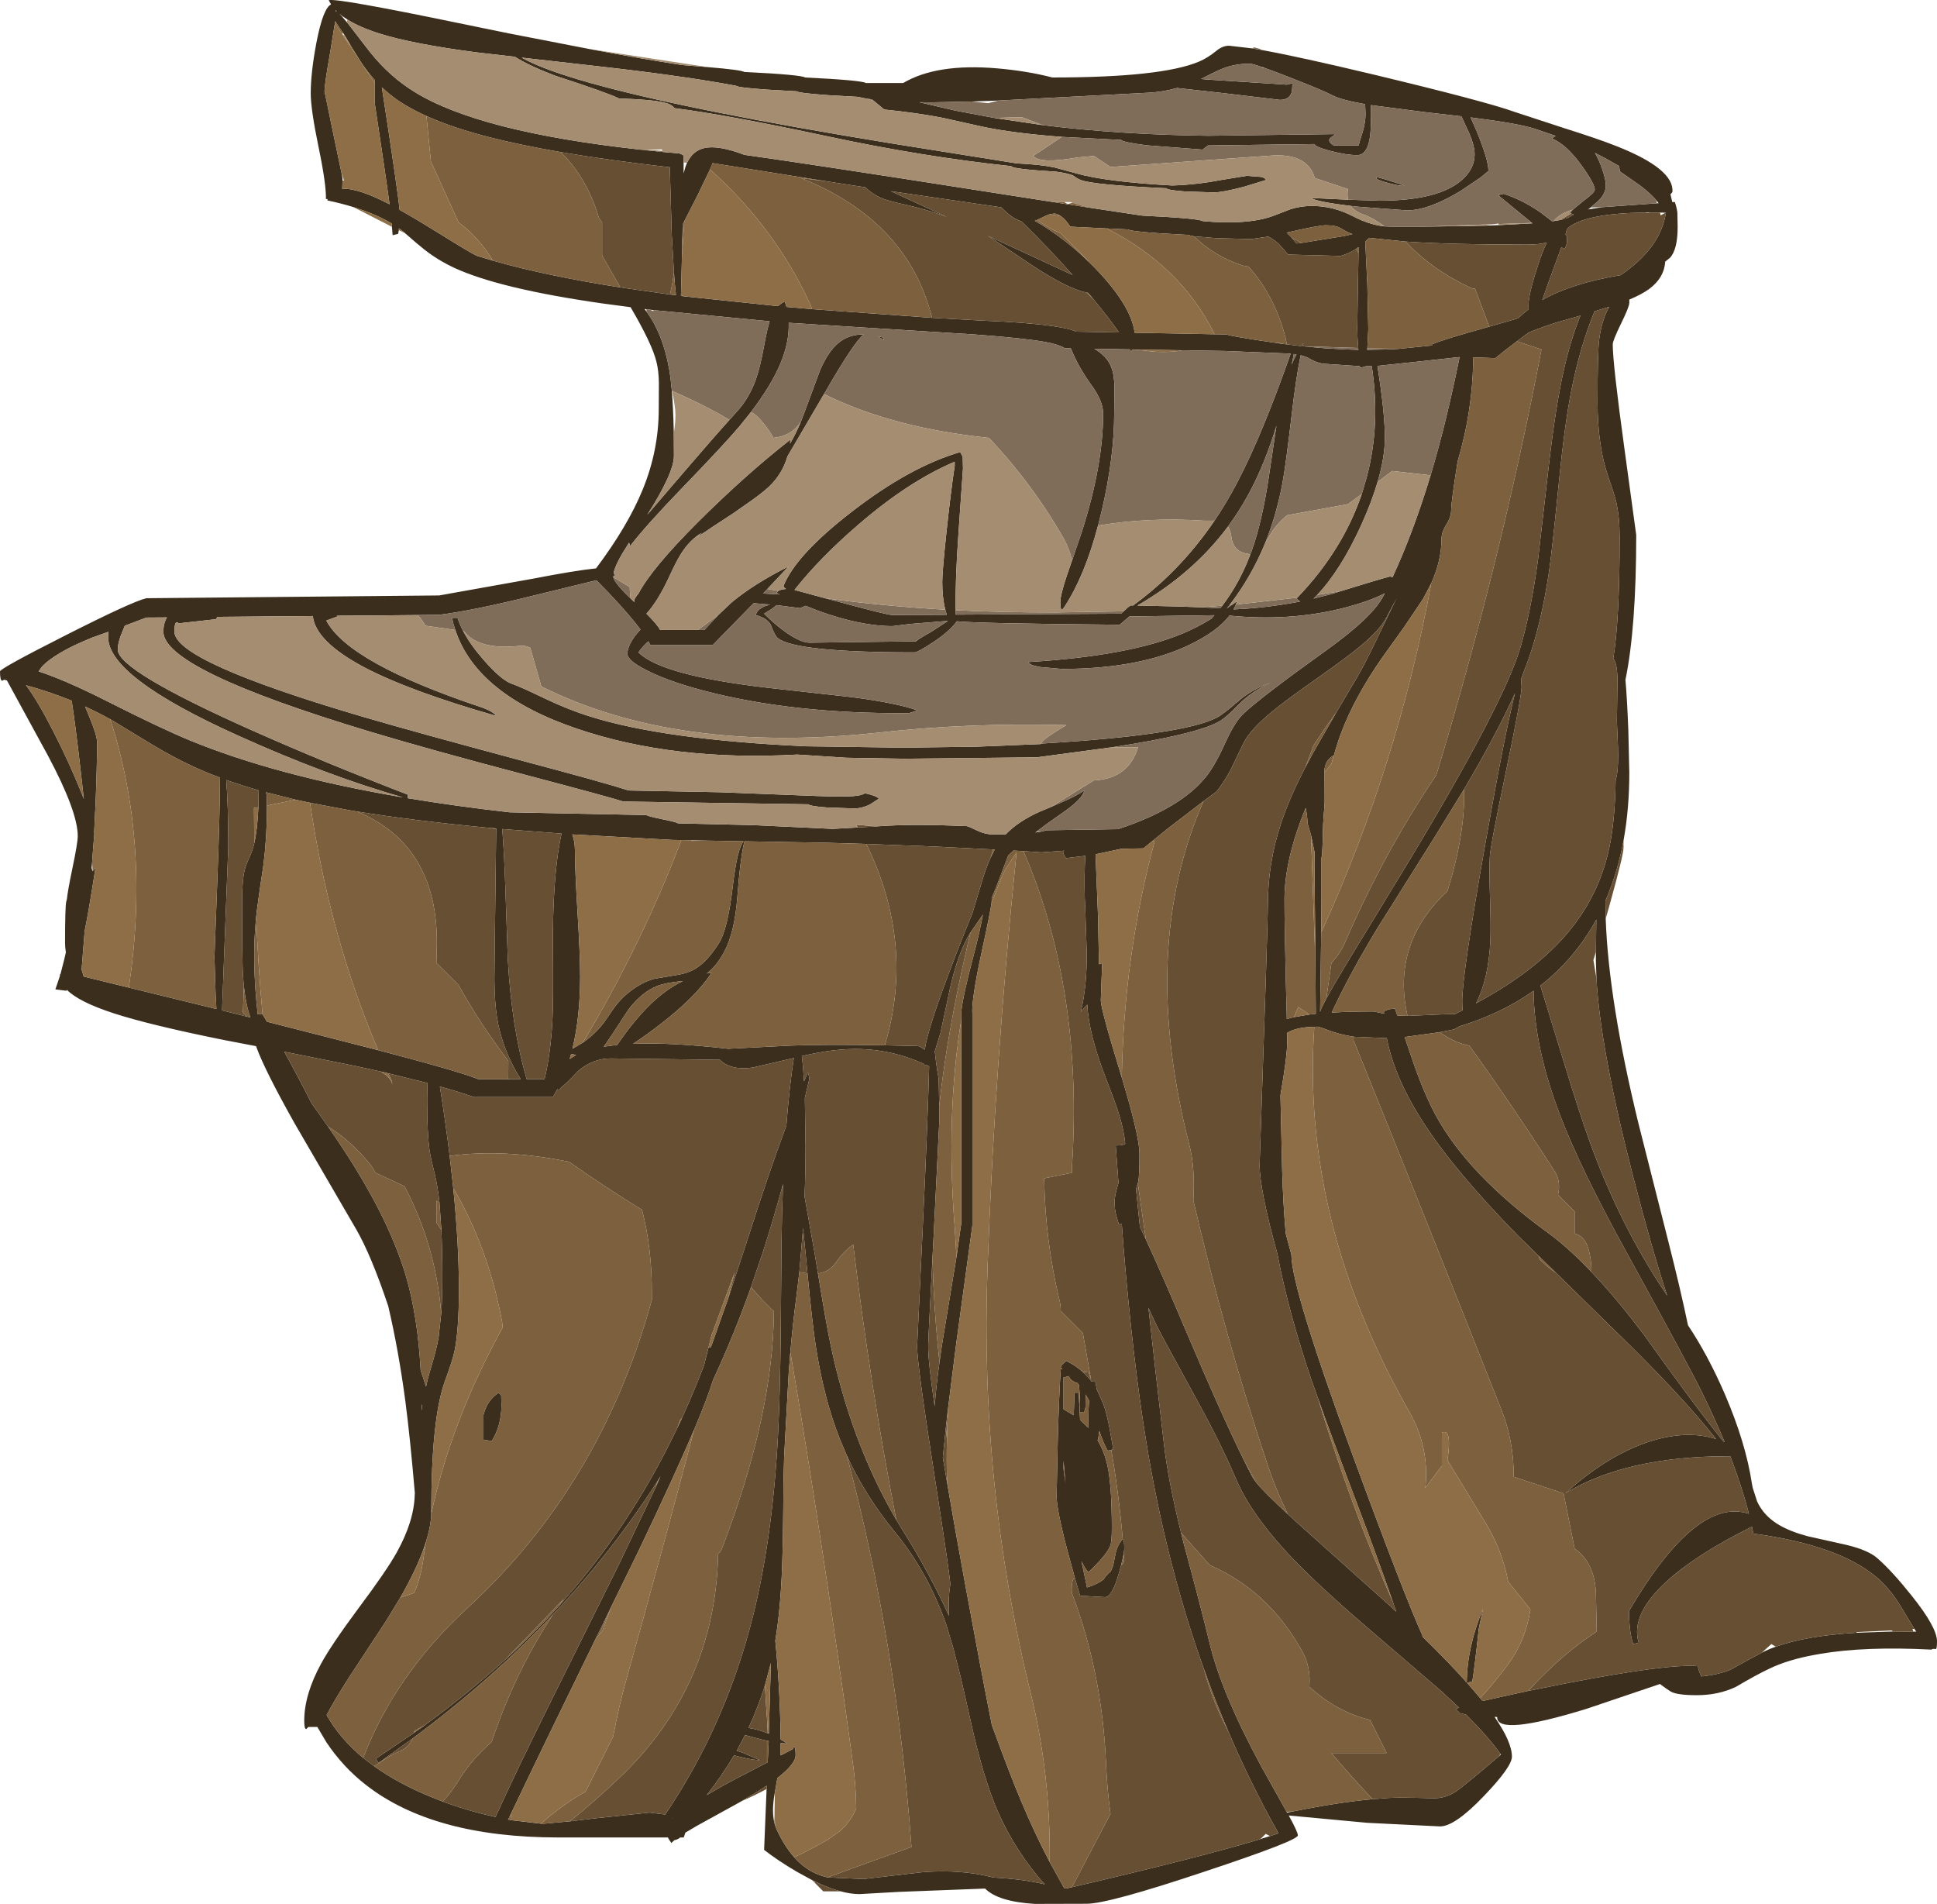 <?xml version="1.0" encoding="UTF-8" standalone="no"?>
<svg xmlns:ffdec="https://www.free-decompiler.com/flash" xmlns:xlink="http://www.w3.org/1999/xlink" ffdec:objectType="frame" height="689.2px" width="701.3px" xmlns="http://www.w3.org/2000/svg">
  <g transform="matrix(1.0, 0.0, 0.0, 1.0, 0.0, 0.0)">
    <use ffdec:characterId="989" height="689.2" transform="matrix(1.0, 0.0, 0.0, 1.0, 0.0, 0.0)" width="701.3" xlink:href="#shape0"/>
  </g>
  <defs>
    <g id="shape0" transform="matrix(1.0, 0.0, 0.0, 1.0, 0.0, 0.0)">
      <path d="M581.35 332.55 Q582.4 362.35 593.2 406.65 L604.0 449.3 Q608.4 466.6 611.15 479.75 618.4 490.6 624.5 504.7 632.1 522.4 634.3 537.15 L634.6 538.65 636.15 543.45 Q637.95 547.4 641.4 550.15 645.1 553.15 651.4 555.2 L654.45 556.1 668.75 559.3 Q676.55 561.2 679.8 564.15 685.1 568.8 692.15 577.65 701.3 589.1 701.3 594.15 701.3 597.05 700.85 596.95 699.7 596.75 699.3 597.15 675.25 595.9 658.95 598.7 L657.0 599.05 Q647.3 600.8 640.5 604.1 635.75 606.35 628.55 610.6 622.2 613.65 614.3 613.65 607.1 613.65 604.85 612.3 603.75 611.65 601.0 609.6 L574.35 618.6 Q542.05 628.55 542.05 621.65 L542.05 621.55 541.1 621.5 Q547.4 630.6 547.4 635.9 547.4 639.55 537.3 650.1 526.75 661.15 521.4 661.15 L495.05 659.85 466.6 657.2 Q469.9 663.2 469.9 664.4 469.9 666.3 435.85 677.6 401.3 689.15 393.4 689.15 L374.65 689.2 Q361.4 688.4 356.65 683.65 L325.45 684.85 311.15 685.65 Q308.05 685.65 304.35 684.65 300.15 683.55 295.2 681.15 L294.05 680.6 288.65 677.65 Q281.8 673.65 276.65 669.65 L277.55 647.6 277.6 646.4 Q273.7 649.0 268.4 652.05 L267.45 652.6 252.2 661.0 248.15 663.4 247.55 665.15 246.3 665.15 Q245.5 665.85 244.15 666.15 L243.05 667.15 241.95 665.45 241.85 665.15 204.05 665.15 202.15 665.15 Q156.8 665.15 132.45 646.1 124.15 639.65 118.15 630.65 L114.9 625.15 111.65 625.15 110.9 625.9 Q110.15 626.05 110.15 622.9 110.15 613.4 116.3 602.15 120.05 595.3 129.85 582.1 139.85 568.75 143.6 562.05 149.9 550.75 150.15 541.15 L150.2 540.55 Q148.5 520.5 146.75 507.15 144.3 488.75 140.55 472.75 134.4 454.45 129.05 445.15 L106.75 406.8 Q95.7 387.15 92.7 378.7 L80.95 376.45 Q54.0 371.0 41.15 366.8 28.55 362.7 24.2 358.3 L24.05 358.65 20.05 358.15 21.75 353.1 21.65 352.9 Q21.7 352.7 21.9 352.6 L23.25 347.35 23.85 344.75 Q23.55 342.85 23.55 341.4 23.55 328.15 24.0 326.3 L24.2 325.65 Q24.5 322.55 26.15 314.65 28.15 305.15 28.15 302.65 28.15 293.8 17.4 273.6 L2.5 246.3 1.5 246.05 0.75 246.45 Q0.0 246.2 0.0 243.05 0.0 242.0 23.7 230.0 47.75 217.8 53.0 216.55 L159.0 215.55 193.15 209.45 Q208.35 206.5 215.8 205.75 227.35 190.35 232.7 177.2 238.5 163.05 238.5 148.05 L238.55 138.6 Q238.5 134.35 237.7 131.1 236.15 124.55 228.3 111.2 L218.15 109.85 Q180.7 104.5 164.35 96.9 158.4 94.1 153.6 90.3 151.0 88.25 146.7 84.45 L146.1 83.9 144.45 82.65 144.4 83.3 144.15 84.65 142.15 85.15 141.9 82.1 141.8 80.9 Q136.05 77.45 127.9 74.95 123.55 73.6 118.5 72.55 L118.65 72.05 118.0 72.05 Q118.15 66.8 115.35 53.3 112.5 39.55 112.5 33.8 112.5 26.35 114.55 15.5 116.95 3.0 119.85 1.6 L119.0 0.05 Q122.2 -0.7 165.0 8.15 L183.05 11.85 183.3 11.75 183.25 11.9 213.15 17.7 Q233.35 21.5 247.0 23.55 L256.3 24.3 Q268.35 25.3 269.5 26.05 290.0 27.05 291.5 28.05 312.0 29.05 313.5 30.05 L327.0 30.05 Q339.2 22.85 361.05 24.75 372.0 25.7 381.0 28.05 420.55 28.05 434.1 22.3 437.2 21.0 440.45 18.35 442.65 16.55 445.0 16.55 L453.25 17.5 456.8 18.1 Q470.35 20.55 497.15 26.95 538.0 36.75 548.5 40.55 L566.35 46.4 Q578.6 50.25 585.25 52.9 606.3 61.2 605.5 69.55 L604.8 70.35 605.45 73.15 606.4 73.15 Q607.1 75.3 607.3 76.9 L607.4 82.15 Q607.4 90.35 604.6 93.35 L602.9 94.7 Q602.55 100.55 597.1 104.6 594.45 106.55 589.9 108.45 L589.9 109.65 Q589.9 111.05 586.9 117.15 583.9 123.3 583.9 124.65 583.9 131.65 588.15 162.55 L592.4 193.65 Q592.4 227.25 588.5 246.1 589.1 252.9 589.55 264.45 L589.9 279.65 Q589.9 292.8 587.8 304.3 585.6 316.05 581.25 326.1 L581.35 332.55 M672.0 591.05 L685.4 590.6 692.75 590.65 693.8 590.65 693.1 589.65 688.5 582.05 Q684.85 575.9 680.45 571.85 666.8 559.45 634.8 555.15 L634.3 552.65 Q614.45 562.5 603.7 572.2 590.15 584.45 593.3 594.65 L591.3 595.15 Q589.8 590.65 589.8 583.15 614.2 541.6 633.2 548.0 630.7 538.2 626.45 527.15 L625.8 527.15 Q588.9 527.15 566.8 540.5 582.8 526.05 598.8 521.35 611.2 517.75 621.3 520.9 610.15 506.8 590.4 487.25 L563.4 460.8 557.0 454.55 549.6 447.3 Q526.75 424.0 515.6 406.75 504.9 390.35 502.1 375.8 L490.15 375.3 488.7 375.05 Q484.7 374.35 480.85 372.9 477.6 371.65 476.9 371.65 L475.85 371.7 Q470.65 371.8 467.45 373.15 466.9 373.4 466.3 373.75 L466.0 373.9 466.0 374.5 466.05 376.9 Q466.05 382.25 463.6 396.45 L463.6 396.8 464.2 423.3 Q464.55 435.7 465.5 446.5 L467.55 454.15 Q467.55 466.3 489.9 527.2 508.2 577.05 515.05 592.15 L514.95 592.4 Q524.35 601.55 531.05 609.05 531.15 596.35 536.9 582.45 L535.4 589.6 Q533.75 604.9 533.05 608.65 L531.15 609.15 535.9 614.7 536.75 615.75 553.3 612.1 566.8 609.4 Q604.15 602.15 614.8 603.15 614.8 604.05 615.35 605.4 L615.95 606.85 Q622.15 606.25 626.6 604.4 633.45 600.55 637.5 598.45 L637.9 598.25 Q640.2 597.05 642.95 596.1 653.8 592.15 672.0 591.05 M599.8 72.65 Q597.8 70.2 593.8 67.15 L586.5 62.05 586.2 60.1 580.65 57.0 577.45 55.35 Q578.9 57.85 579.95 60.85 581.4 64.85 581.4 67.15 581.4 70.05 578.65 72.75 L575.95 75.05 574.9 75.8 575.35 75.75 580.1 75.0 599.8 73.6 600.5 73.55 599.8 72.65 M569.45 75.9 L573.45 72.6 Q577.4 69.7 577.4 68.65 577.4 66.55 572.65 59.95 567.1 52.25 561.9 50.15 562.55 49.6 563.25 49.2 L555.5 46.55 Q549.45 44.65 532.45 42.5 L534.7 47.65 Q538.9 57.95 538.9 61.9 L536.05 64.25 528.85 69.1 Q517.25 76.15 509.4 76.15 L491.9 74.85 489.1 74.55 Q477.35 73.15 474.4 71.65 L488.1 72.3 499.4 72.65 Q520.95 72.65 529.4 65.05 533.9 61.0 533.9 55.9 533.9 52.05 530.9 46.0 L529.1 42.1 516.4 40.65 496.35 38.05 496.4 41.65 Q496.4 47.8 495.8 50.8 494.65 56.15 491.4 56.15 487.6 56.15 481.95 54.7 476.25 53.25 475.9 52.15 L437.4 52.65 435.4 54.15 415.2 52.6 Q406.3 51.45 405.9 50.65 L384.45 49.55 Q366.6 48.2 355.45 45.8 L341.3 42.65 Q332.15 40.85 320.15 39.65 L316.35 36.5 315.65 35.95 313.95 35.75 310.5 35.05 299.9 34.45 Q289.15 33.7 288.5 33.05 L277.9 32.45 Q267.15 31.7 266.5 31.05 247.85 27.55 218.4 24.2 L188.85 20.85 Q204.1 29.6 260.65 40.85 286.55 46.0 322.35 51.85 L368.15 59.15 Q376.65 59.55 381.7 60.6 L389.45 62.7 Q400.1 65.8 424.4 67.15 433.35 66.85 441.85 65.2 L451.4 63.65 456.6 64.05 Q458.0 64.35 458.4 65.15 L450.4 67.6 Q442.65 69.65 439.4 69.65 L429.05 69.3 Q422.4 68.8 422.4 68.15 395.85 66.95 391.25 65.15 390.0 64.65 388.7 63.65 387.0 62.75 382.4 62.15 366.15 61.15 366.15 60.15 334.1 56.75 299.6 49.35 262.6 41.45 244.15 39.15 243.2 37.7 240.15 37.05 235.6 36.0 224.15 35.65 220.15 33.65 200.85 27.35 191.75 23.9 186.4 20.55 L172.9 19.0 Q149.4 15.95 137.25 12.1 130.15 9.85 125.75 7.05 L124.05 5.9 122.9 5.0 124.05 6.25 125.65 8.1 128.1 11.25 133.8 18.65 Q141.0 27.7 150.05 33.25 173.45 47.75 231.7 54.15 L239.85 55.0 246.0 55.55 247.3 56.1 Q247.5 56.25 247.5 58.8 L247.5 59.3 247.5 62.8 Q248.1 60.35 248.65 59.15 L248.75 58.95 Q250.8 54.55 255.0 53.6 260.1 52.45 269.5 56.05 293.75 59.45 353.8 68.85 L381.35 73.15 394.2 75.15 413.5 78.05 Q434.0 79.05 435.5 80.05 451.4 81.5 460.7 78.25 L467.2 75.75 Q470.9 74.55 475.0 74.55 482.7 74.55 489.9 78.3 491.4 79.1 492.85 79.7 L493.35 79.9 Q497.5 81.6 501.35 81.95 L503.5 82.05 515.1 82.05 537.45 81.7 542.55 81.5 554.8 80.85 554.65 80.7 542.4 70.65 544.4 70.15 Q551.1 72.3 557.7 76.85 L561.95 80.1 562.45 80.05 564.8 79.65 566.15 79.35 566.4 79.15 Q566.65 78.65 566.9 78.8 L567.1 79.05 567.85 78.75 569.8 77.65 568.85 77.3 568.4 77.15 Q568.65 76.65 569.45 75.9 M595.6 76.95 Q574.95 77.2 568.15 82.15 L567.3 83.0 566.8 84.9 567.4 85.65 567.3 87.9 Q567.05 89.15 566.4 90.15 L565.3 89.5 562.6 96.85 Q559.85 104.25 558.4 108.6 569.0 102.55 586.75 99.6 601.25 89.75 603.15 77.0 L603.0 77.0 601.0 76.95 597.3 76.95 595.6 76.95 M377.55 45.3 Q405.4 48.75 437.4 49.15 L483.05 48.55 Q483.5 48.65 483.0 48.95 L481.85 49.75 Q480.25 51.1 482.9 52.65 L491.9 52.65 Q492.15 51.4 493.35 47.85 494.4 44.2 494.4 41.15 L494.25 37.7 Q485.5 36.15 482.5 34.55 479.3 32.85 467.05 28.05 461.6 25.9 458.15 24.7 L457.0 24.3 Q453.35 23.05 452.5 23.05 447.7 23.05 443.5 24.5 441.25 25.3 436.3 27.85 L434.85 28.6 438.8 28.9 465.9 30.65 467.9 30.15 Q467.9 32.75 467.55 33.7 466.6 36.15 463.4 36.15 L442.85 33.7 426.15 31.85 Q421.15 33.25 416.0 33.55 L362.25 36.35 361.55 36.4 351.8 36.75 337.0 37.05 332.8 37.0 345.95 40.05 360.05 42.7 377.55 45.3 M498.4 64.65 L498.4 64.15 Q499.4 64.15 508.4 67.15 507.65 67.55 503.4 66.45 499.15 65.4 498.4 64.65 M471.15 87.95 L486.65 85.45 489.65 84.75 Q487.6 84.0 485.45 82.65 483.7 81.55 480.0 81.55 477.5 81.55 466.5 84.05 L465.85 84.2 467.8 86.2 469.4 88.15 471.15 87.95 M491.85 91.7 L491.85 89.45 491.05 90.05 Q488.7 91.65 485.4 92.65 L466.4 92.15 463.05 88.35 Q461.45 86.85 459.2 85.65 L453.0 86.55 440.25 86.2 432.35 85.55 Q430.75 85.3 430.5 85.05 L419.9 84.45 Q409.15 83.7 408.5 83.05 L400.7 82.7 387.5 82.05 Q385.8 79.45 384.15 78.3 382.9 77.4 381.75 77.3 L380.1 77.55 Q378.8 77.95 376.9 78.95 L375.55 79.6 374.65 79.9 374.6 79.9 374.95 80.1 Q377.45 81.5 380.15 83.35 387.55 88.3 394.1 94.7 L395.9 96.45 Q409.55 110.4 410.8 120.45 L439.75 121.0 444.0 121.05 Q445.9 121.8 460.8 123.95 L462.15 124.15 464.55 124.5 465.9 124.65 471.15 125.3 471.9 124.15 471.6 125.35 479.5 126.05 486.25 126.45 491.8 126.65 491.75 125.95 Q491.4 121.8 491.4 118.9 L491.65 103.1 491.85 91.7 M508.95 87.45 L495.8 86.1 494.3 87.4 495.05 103.05 495.4 119.15 495.05 126.05 495.0 126.65 502.0 126.5 506.25 126.3 518.55 125.05 518.4 124.65 Q522.75 122.8 539.2 118.25 L540.55 117.85 549.55 115.25 Q552.0 113.05 553.45 111.95 L553.4 110.4 Q553.4 106.45 556.9 95.8 558.4 91.15 560.05 87.75 557.15 88.55 553.0 88.55 525.15 88.55 508.95 87.45 M480.2 361.5 Q482.65 356.95 487.75 348.5 L510.2 311.6 Q544.25 255.1 550.4 234.65 554.25 221.65 556.9 202.2 L560.85 167.75 Q563.25 147.05 566.1 134.35 568.6 123.15 572.2 114.25 L563.15 116.85 Q557.9 118.55 553.5 120.35 L549.2 123.55 Q545.3 126.45 541.4 129.65 L533.4 129.35 Q533.25 148.45 527.75 167.0 L527.15 170.8 Q525.4 182.15 525.4 184.65 525.4 187.15 523.65 189.9 521.9 192.65 521.9 195.15 521.9 202.85 518.2 211.15 L515.2 216.85 508.3 227.1 500.4 238.1 Q490.45 252.4 485.6 265.25 484.1 269.25 482.95 273.45 L482.85 273.5 482.3 273.8 Q481.15 274.55 480.45 275.7 L480.1 276.4 Q479.65 277.45 479.5 278.8 L479.45 279.75 479.4 290.15 479.5 292.15 Q478.9 298.25 478.9 304.65 L478.65 309.55 478.45 310.5 478.45 325.65 478.35 337.55 477.95 366.3 Q478.25 365.1 480.2 361.5 M493.05 178.8 L494.85 172.7 Q499.9 153.55 496.65 132.55 L494.4 132.55 494.4 132.65 492.4 133.15 492.35 132.55 478.9 131.65 Q476.35 131.2 473.9 129.7 472.9 129.1 470.9 128.6 469.2 136.95 467.75 149.4 465.55 168.2 464.3 175.0 462.1 186.6 458.0 196.75 452.95 208.95 445.15 219.05 L444.2 220.2 Q445.05 219.6 446.05 218.95 L447.9 217.65 447.45 218.85 446.6 220.6 Q458.6 220.1 470.7 217.75 L469.4 216.65 469.7 216.35 Q486.15 199.2 493.05 178.8 M517.95 172.05 L518.4 170.55 Q523.8 152.3 528.45 129.25 L512.9 130.95 498.7 132.45 Q501.4 149.4 501.4 158.4 501.4 165.5 498.75 174.5 496.65 181.65 492.85 190.05 485.45 206.3 476.9 215.35 L475.55 216.7 481.9 215.1 485.25 214.05 Q499.25 209.7 503.4 208.65 L504.15 209.0 Q511.8 192.45 517.95 172.05 M577.3 112.7 Q572.05 125.5 568.95 141.15 566.5 153.5 564.45 174.05 562.0 198.9 560.85 206.8 558.15 225.05 553.4 238.65 L550.7 245.8 550.9 248.65 Q550.9 252.1 545.25 279.2 539.5 306.65 539.4 310.15 539.15 314.5 539.45 324.55 539.8 335.0 539.6 340.3 539.0 354.2 534.4 363.2 553.05 353.15 564.4 341.25 577.65 327.35 582.1 309.3 584.7 298.95 584.95 282.4 L585.4 280.65 Q586.0 277.0 585.8 270.55 L585.4 261.15 585.6 246.45 Q585.6 240.8 584.35 238.7 L584.1 238.35 Q586.4 224.3 586.4 194.4 586.4 187.15 585.15 181.7 584.55 179.1 582.4 172.95 578.4 161.5 578.4 145.65 578.4 127.25 579.0 122.85 579.95 115.65 582.65 111.05 L582.45 111.1 577.3 112.7 M393.5 105.95 Q386.85 104.65 374.05 96.3 L362.8 88.75 357.65 85.35 388.35 99.55 Q379.2 89.25 369.8 80.1 366.4 79.1 362.5 75.05 L322.5 69.2 342.75 78.5 Q335.35 75.75 327.6 74.05 321.95 72.8 319.75 71.95 316.2 70.6 313.3 67.8 L309.7 67.25 300.0 65.75 258.0 59.05 257.05 61.35 252.6 70.6 247.75 80.1 247.15 81.3 246.9 92.85 246.55 106.8 246.55 107.1 247.5 107.25 281.05 110.75 281.75 110.8 Q282.8 109.75 284.15 109.15 L284.75 111.1 293.95 111.9 337.45 115.05 355.5 116.05 Q371.75 116.7 381.15 118.05 387.95 119.05 389.5 120.05 L405.15 120.35 Q401.5 115.1 396.0 108.45 L393.95 106.0 393.5 105.95 M408.05 126.45 L396.2 126.25 Q400.75 128.9 402.3 132.8 403.45 135.65 403.5 140.35 L403.4 149.65 Q403.4 165.55 398.9 184.85 L397.55 190.25 Q392.7 208.55 385.4 219.65 L384.65 220.65 Q383.9 221.05 383.9 217.9 383.9 215.4 386.3 208.2 L388.5 201.85 391.65 192.6 Q399.4 168.45 399.4 149.65 399.4 145.2 395.05 139.25 390.45 132.9 387.7 126.1 L385.5 126.05 Q383.1 124.6 378.2 123.75 370.65 122.4 352.5 121.05 L285.55 116.85 Q285.8 123.85 282.55 131.6 279.25 139.5 271.9 149.15 L267.8 154.25 Q262.1 161.0 247.15 176.45 233.75 190.35 228.15 197.65 L227.75 196.45 225.45 200.15 Q222.9 204.45 222.25 207.0 L222.5 208.55 222.0 208.65 222.05 208.95 Q222.55 211.15 228.35 216.7 L229.45 217.75 229.65 217.95 229.65 217.4 Q229.65 216.7 231.2 214.8 236.05 205.65 252.5 189.2 269.9 171.85 286.15 159.15 L286.05 160.55 Q288.1 157.15 289.95 152.65 L291.15 149.55 296.9 134.05 Q300.35 126.05 304.9 123.15 308.2 121.05 312.75 121.05 309.25 123.65 298.35 142.65 L298.15 142.95 285.1 165.2 Q283.3 171.45 278.55 176.05 275.7 178.8 268.35 183.8 L265.35 185.9 Q257.3 191.1 252.15 194.65 L254.15 192.85 253.65 193.15 Q249.75 195.55 246.8 200.1 245.05 202.75 242.2 208.95 238.25 217.5 234.05 222.15 238.15 226.25 239.0 228.05 L252.65 228.05 255.0 228.05 260.1 222.6 264.8 218.15 Q272.85 211.4 285.5 205.05 L277.85 213.2 276.25 214.85 280.9 215.1 282.35 215.2 281.15 214.65 281.8 213.9 Q282.7 213.35 284.6 213.2 283.85 212.75 283.65 212.15 288.1 200.9 308.45 185.2 329.45 168.95 347.65 163.65 L348.55 165.35 348.65 169.65 347.05 192.55 Q345.8 210.35 346.0 220.9 L346.05 222.5 405.9 222.15 406.8 221.3 Q408.6 219.55 409.4 219.15 L410.2 219.2 Q427.35 206.7 439.7 188.5 444.2 181.85 448.05 174.45 456.9 157.6 467.3 128.0 L443.5 127.05 428.2 126.8 410.1 126.5 410.1 126.55 409.4 127.15 409.1 126.5 409.05 126.45 408.05 126.45 M342.25 220.7 Q341.15 216.4 341.15 210.65 341.15 206.9 342.65 192.85 344.15 178.7 345.65 168.65 L345.65 167.15 Q329.0 174.2 310.8 189.9 296.8 201.95 287.65 213.55 L298.7 216.55 303.8 217.9 Q321.35 222.65 323.15 222.65 L342.8 222.55 342.25 220.7 M468.35 128.15 L468.4 128.4 467.65 132.0 Q468.45 130.05 469.4 128.3 L468.35 128.15 M452.6 200.95 L453.25 199.2 Q457.05 188.55 459.5 171.85 L462.15 154.05 Q457.9 168.15 451.95 179.05 448.65 185.1 444.6 190.6 431.95 207.6 411.8 219.2 L426.85 219.55 435.05 219.85 441.8 220.2 442.55 219.25 Q448.7 211.15 452.6 200.95 M376.55 301.15 L379.0 300.55 404.75 300.15 Q427.9 292.55 437.05 280.65 440.1 276.7 443.9 268.3 447.15 261.15 450.4 258.15 457.15 251.9 480.35 235.3 497.05 223.3 500.9 215.65 L501.4 214.75 Q495.6 217.8 485.6 220.3 466.65 224.95 445.15 222.85 440.7 228.6 430.6 233.45 412.45 242.15 384.4 242.15 L376.55 241.45 Q372.4 240.7 372.4 239.65 408.8 237.45 428.25 229.3 433.65 227.05 438.6 223.95 L439.7 222.7 408.9 223.15 405.4 226.15 Q354.1 225.7 346.45 224.9 343.7 228.65 337.6 232.65 332.25 236.15 331.15 236.15 288.05 236.15 281.6 231.0 280.6 230.2 279.2 226.55 278.15 223.9 273.65 222.65 274.0 220.7 276.9 219.45 L278.8 218.85 272.9 218.35 271.4 219.85 258.0 233.55 235.5 233.55 234.75 232.15 Q232.65 234.0 231.15 236.15 239.55 244.55 278.2 249.0 L308.3 252.35 Q324.5 254.45 332.15 257.15 L329.15 258.15 Q286.9 258.5 254.55 249.95 241.9 246.6 234.25 242.7 227.15 239.15 227.15 236.65 227.15 235.1 228.2 232.95 229.45 230.4 231.9 227.9 L230.15 225.65 Q225.1 219.3 215.95 210.05 L192.55 215.75 Q170.9 221.1 159.0 222.55 L151.2 222.65 121.95 222.9 122.15 223.15 118.15 224.65 Q126.2 240.0 174.65 256.15 178.65 257.65 179.65 259.15 148.3 250.2 131.85 241.55 114.25 232.2 113.25 223.0 L78.75 223.3 78.15 224.15 64.65 225.65 Q64.3 225.15 63.9 225.3 63.15 225.55 63.15 228.65 63.15 239.45 132.0 259.65 150.3 265.0 186.85 274.8 218.7 283.25 227.65 286.15 L261.1 286.8 295.65 288.15 Q305.1 288.5 308.9 288.2 311.9 288.0 313.15 287.15 317.65 288.15 318.15 289.15 L315.15 291.1 Q312.25 292.65 309.15 292.65 L299.4 292.3 Q293.35 291.85 292.65 291.15 L225.65 290.15 Q221.1 288.65 189.7 280.35 155.15 271.25 133.6 264.75 59.15 242.3 59.15 228.65 59.15 225.65 60.45 223.5 L53.0 223.55 45.2 226.5 44.4 228.4 Q42.65 232.4 42.65 235.15 42.65 242.75 91.5 264.5 117.0 275.85 147.65 287.65 L147.65 288.95 Q165.05 291.85 184.5 294.05 L234.0 295.05 Q234.75 295.55 239.75 296.55 244.75 297.55 245.5 298.05 L272.95 298.7 301.5 300.05 310.55 299.55 317.3 299.15 321.45 298.9 Q332.45 298.3 350.0 299.05 350.45 299.05 353.55 300.55 356.6 302.05 359.5 302.05 L364.15 302.0 Q368.75 297.25 376.5 293.8 L380.45 292.15 384.8 290.25 Q389.6 288.15 392.55 286.15 392.15 289.15 384.25 294.55 379.55 297.75 375.6 300.8 L374.85 301.35 376.55 301.15 M164.85 228.05 Q164.1 225.9 163.65 223.65 L165.65 223.65 Q166.4 225.95 167.7 228.45 170.2 233.25 174.9 238.65 181.65 246.45 185.65 247.65 188.3 248.55 197.05 252.75 205.45 256.8 213.6 259.35 240.45 267.8 291.65 270.15 L327.15 270.65 353.6 270.3 376.75 269.35 377.4 269.15 Q428.35 266.1 440.6 259.75 442.95 258.5 448.35 253.8 452.9 249.8 459.9 247.15 452.85 250.55 448.55 254.95 443.9 259.8 441.35 261.2 433.15 265.85 402.65 270.5 L375.4 274.15 327.15 274.65 306.4 274.3 288.65 273.15 Q243.95 275.65 209.1 263.85 172.6 251.55 164.85 228.05 M483.85 257.85 L490.8 246.1 493.0 242.25 495.95 236.55 505.65 216.55 501.9 223.65 Q499.5 228.25 491.8 234.5 487.25 238.25 476.15 246.05 465.15 253.8 460.5 257.65 452.8 264.0 450.4 268.65 L445.35 279.05 Q443.15 283.1 440.45 286.55 L435.75 290.0 422.65 300.05 417.1 304.55 414.0 307.1 408.75 307.2 405.8 307.3 396.65 309.25 397.55 331.8 397.9 349.1 399.05 348.65 398.8 355.2 398.55 362.15 Q398.55 365.2 405.55 388.1 L406.15 390.05 408.05 396.55 Q412.55 412.35 412.55 417.65 412.55 425.7 412.1 427.8 L411.95 428.35 411.3 430.4 412.7 444.05 414.85 448.6 Q420.8 461.5 429.35 481.7 442.0 511.55 450.1 528.05 L453.4 534.65 454.85 536.7 Q457.85 540.35 466.25 548.1 L470.85 552.3 502.85 580.95 505.5 583.4 504.35 580.05 Q499.1 564.8 490.35 541.75 481.5 518.4 477.05 505.8 L474.95 499.9 Q466.5 475.1 462.5 453.95 456.05 430.65 456.05 421.65 459.05 333.9 459.05 327.15 459.05 312.65 463.7 298.4 466.7 289.15 472.55 277.9 L475.4 272.55 483.85 257.85 M337.0 228.8 L343.25 224.75 329.65 225.85 323.15 226.65 Q311.5 226.65 296.25 221.1 L291.7 219.3 289.65 220.15 281.15 219.05 279.55 220.35 276.65 222.15 Q280.7 226.2 284.7 229.0 289.95 232.65 293.15 232.65 L331.65 232.15 Q332.5 231.3 337.0 228.8 M435.8 603.95 Q422.15 565.75 415.0 521.9 410.15 492.3 406.75 451.05 L406.15 443.15 405.05 443.15 404.1 439.8 Q403.55 437.85 403.55 434.9 403.55 432.8 404.95 428.2 L403.95 414.65 404.05 414.65 Q406.75 414.65 407.4 414.05 406.95 409.35 405.35 404.05 404.2 400.05 400.55 390.75 394.2 374.5 393.65 363.65 392.4 364.85 391.3 366.35 393.6 356.8 393.45 344.65 L392.9 328.2 392.85 327.4 392.85 327.2 392.8 326.2 392.75 325.2 Q392.5 316.55 392.95 309.8 L385.9 310.65 385.4 309.8 Q384.9 308.85 384.9 308.4 L385.3 307.95 377.0 308.55 370.55 308.1 366.95 307.9 365.05 309.65 360.65 321.2 359.05 325.0 359.05 325.9 359.0 326.85 Q358.5 330.5 355.25 345.4 351.65 362.2 352.05 367.15 L352.05 443.65 346.1 487.15 343.35 509.0 342.45 516.8 341.35 527.6 342.9 536.7 Q345.6 552.65 349.45 573.55 355.05 604.05 359.1 624.45 365.85 642.9 369.65 651.85 374.5 663.45 380.05 674.05 L385.35 683.6 385.9 683.65 388.1 683.15 Q434.5 672.35 456.3 665.75 L459.8 664.65 462.9 663.65 Q452.95 646.05 444.8 626.95 439.95 615.7 435.8 603.95 M392.1 496.7 Q393.8 498.25 395.25 500.15 L396.55 500.15 397.15 503.1 399.45 508.2 Q400.75 511.9 401.75 517.15 L403.05 524.65 402.35 524.85 401.05 525.15 Q399.6 522.75 398.0 517.95 L398.0 518.15 397.55 521.15 397.35 521.3 Q399.4 524.7 400.55 528.85 402.55 535.95 402.55 553.15 402.55 558.2 401.95 559.65 400.6 562.95 394.05 569.15 392.7 567.65 391.55 565.15 L393.55 574.65 Q397.2 573.55 399.5 571.8 400.6 570.1 402.15 568.85 L403.0 566.8 403.95 562.15 Q404.6 559.4 406.05 557.65 406.25 557.25 406.5 557.3 L406.55 557.3 Q407.05 557.55 407.05 560.65 L406.85 562.45 405.9 566.65 405.05 569.7 Q402.6 578.15 400.05 578.15 L391.05 577.65 389.2 571.35 386.45 561.25 Q382.55 546.4 382.55 541.65 L382.95 522.2 Q383.4 505.15 384.05 495.65 L384.7 495.65 384.05 495.15 Q384.05 494.3 385.05 493.55 L386.05 492.65 386.35 492.8 Q389.55 494.35 392.1 496.7 M358.7 310.4 L360.15 307.5 359.55 307.5 338.5 306.45 313.65 305.5 298.5 305.05 269.55 304.55 Q268.1 309.85 266.95 324.8 265.95 337.65 262.15 344.65 259.3 349.9 255.85 352.4 L257.65 352.15 Q251.85 360.9 239.35 370.55 234.45 374.4 229.2 377.85 242.95 377.3 263.65 379.65 L286.1 378.5 Q298.65 378.0 320.35 378.4 L332.15 378.65 Q333.05 378.65 334.8 380.0 335.9 372.75 342.95 353.9 347.2 342.45 352.05 330.65 L355.85 318.0 Q357.2 313.7 358.7 310.4 M348.05 369.05 L348.05 366.15 Q348.6 360.55 352.55 345.65 354.7 337.5 355.85 331.1 L353.05 335.15 351.4 337.5 Q346.4 345.4 343.35 360.6 L340.5 373.95 338.45 380.55 Q338.9 385.25 339.85 390.55 L340.05 400.3 340.05 406.4 338.05 446.9 337.6 455.5 Q336.05 485.2 336.05 487.4 336.05 493.05 338.4 509.05 338.9 502.05 340.15 493.1 340.9 487.45 342.0 481.0 L346.3 455.0 348.05 442.65 348.05 369.05 M324.5 550.15 L327.55 555.15 Q336.35 569.2 343.6 584.95 343.2 578.75 344.05 573.65 344.25 572.25 338.25 533.6 332.05 493.9 332.05 487.4 L334.1 443.9 Q335.85 407.15 336.4 386.0 L335.1 385.4 334.75 385.55 334.65 385.2 Q323.5 380.1 311.6 379.75 302.3 379.45 290.3 382.3 290.8 386.15 291.1 391.45 L292.55 388.15 293.05 390.4 291.4 397.5 291.65 414.9 Q291.65 424.2 291.3 433.15 L294.9 453.45 296.15 461.0 Q299.05 478.85 300.65 486.45 308.1 522.15 324.5 550.15 M474.65 302.3 L473.4 298.05 Q473.35 295.6 472.75 292.45 465.2 310.75 465.05 325.15 465.05 334.85 465.55 355.35 L465.9 368.9 Q467.05 368.5 468.45 368.2 L474.1 367.25 476.4 367.0 476.2 342.3 475.9 312.15 475.95 308.55 474.65 302.3 M509.6 367.75 L523.4 367.15 526.75 367.1 529.55 365.7 Q529.4 364.4 529.4 362.4 529.4 352.75 537.8 305.25 544.7 266.1 548.5 250.95 541.75 265.95 530.1 285.65 L518.9 303.85 498.7 336.0 Q488.35 353.1 482.15 366.55 488.75 366.15 497.4 366.15 L501.1 366.95 501.05 366.15 Q502.55 365.15 505.05 365.15 L505.9 367.6 509.6 367.75 M521.25 373.65 L508.55 375.4 511.7 384.65 Q515.6 395.9 519.75 403.6 531.45 425.2 560.3 446.15 567.8 451.6 576.2 460.45 585.2 469.9 595.25 483.25 613.85 509.3 624.0 521.85 L624.4 522.0 Q620.9 513.65 616.5 504.6 611.85 495.05 589.15 453.8 572.05 422.75 564.75 403.45 555.4 378.85 555.25 358.65 543.7 366.85 528.5 371.5 L526.4 372.65 521.25 373.65 M577.8 344.6 L577.95 332.9 Q570.15 347.1 557.7 356.8 L566.1 384.15 Q571.75 402.8 575.8 413.95 586.8 444.2 603.6 469.0 597.95 451.75 591.3 425.95 579.35 379.55 578.0 354.15 L577.8 347.9 577.8 344.6 M244.0 98.6 L243.2 84.8 243.05 79.45 243.0 79.3 243.05 79.3 242.5 60.55 Q220.25 58.0 202.95 55.05 188.35 52.5 177.3 49.7 163.8 46.25 154.4 42.0 148.95 39.55 144.85 36.85 141.35 34.55 138.25 31.6 144.3 70.9 144.65 75.95 150.25 79.05 159.1 84.55 169.5 91.05 172.5 92.55 L178.45 94.35 Q197.5 99.8 224.6 104.05 L242.55 106.6 244.75 106.85 Q244.3 103.0 244.0 98.6 M236.55 112.25 L235.3 112.1 234.05 111.95 233.35 111.85 234.05 112.8 Q239.9 120.65 242.2 133.25 242.8 136.45 243.2 140.95 243.75 147.55 243.95 156.85 L244.0 165.05 Q244.0 171.2 234.35 186.35 L246.9 171.7 Q257.35 159.5 264.1 152.0 L266.65 149.15 Q271.15 144.3 273.65 137.4 275.2 133.1 276.6 125.4 277.75 119.15 278.65 116.3 L236.55 112.25 M319.65 122.15 L320.15 123.15 318.4 122.1 Q318.1 121.85 317.8 121.7 L319.65 122.15 M121.9 4.1 L121.5 3.65 121.5 4.15 121.9 4.1 M126.85 16.3 L125.2 13.5 124.6 12.5 124.05 11.7 121.35 7.65 121.25 8.4 119.5 19.2 Q117.5 30.55 117.5 33.05 L120.75 48.8 123.65 62.6 124.0 64.55 124.0 65.4 123.9 68.35 Q129.6 68.0 141.05 73.95 L139.35 61.9 135.65 37.15 135.65 30.0 135.65 28.9 Q132.8 25.75 130.3 21.9 L126.85 16.3 M96.65 291.6 L96.65 292.4 Q96.65 302.8 95.4 312.95 93.75 323.8 93.05 329.25 L92.75 331.85 Q91.1 347.6 93.3 367.15 L95.05 367.15 96.65 369.85 136.9 380.15 Q166.45 387.9 173.15 390.65 L184.9 390.65 188.5 390.65 Q181.7 379.7 179.9 368.05 179.05 362.4 179.0 354.55 L179.15 340.4 179.65 300.1 179.65 299.9 176.25 299.6 Q149.6 297.05 129.2 293.75 L126.25 293.25 112.25 290.6 107.1 289.5 96.3 286.8 96.55 287.7 96.65 291.6 M93.55 292.2 L93.65 286.1 Q87.45 284.3 81.9 282.35 82.65 291.15 82.65 306.65 L81.6 333.85 80.4 365.75 89.35 368.0 90.65 368.3 Q89.05 363.9 88.3 357.05 L88.0 353.55 Q87.65 348.75 87.65 326.15 87.65 318.75 88.6 314.85 89.0 313.2 90.65 309.55 91.45 307.8 92.05 305.3 93.2 300.25 93.55 292.2 M24.75 247.2 Q31.25 250.0 39.3 254.1 58.3 263.7 68.7 268.0 100.0 280.85 145.9 288.65 118.35 280.8 86.35 266.35 39.15 245.1 39.15 230.65 L39.25 228.7 33.25 230.85 Q19.7 236.35 15.0 241.55 L14.0 243.05 Q18.05 244.35 23.1 246.5 L24.75 247.2 M39.6 260.2 Q35.35 257.85 30.8 255.75 L32.1 258.9 Q35.15 266.15 35.15 268.65 35.15 277.1 34.6 290.8 L34.1 301.05 34.15 301.9 33.7 307.3 33.35 312.1 33.15 314.2 33.5 315.4 33.55 315.35 34.55 314.15 34.05 317.4 Q32.05 330.15 30.7 336.8 L30.65 337.0 29.55 350.95 30.3 353.5 46.65 357.5 78.35 365.25 78.05 359.45 77.65 346.4 78.65 319.6 Q79.6 294.85 79.65 281.5 74.8 279.7 70.55 277.75 63.15 274.4 54.7 269.3 L40.85 260.9 39.6 260.2 M19.35 264.85 Q25.1 276.1 29.6 287.3 L30.35 289.2 29.2 278.9 Q27.15 261.1 25.95 253.65 18.1 250.45 9.4 248.05 13.6 253.6 19.35 264.85 M137.9 387.9 L128.75 385.9 102.9 380.7 Q107.9 389.7 112.75 399.3 L118.8 407.85 Q124.3 415.8 128.5 422.6 141.55 443.75 146.95 461.85 151.25 476.55 152.3 496.05 L154.25 501.95 Q154.9 498.9 155.7 496.25 158.1 488.4 158.8 484.1 L159.75 475.45 Q160.15 469.7 160.15 462.4 160.15 452.8 159.8 445.25 L159.1 435.2 Q158.4 429.0 157.4 425.0 155.9 419.05 155.5 416.3 154.65 410.1 154.65 398.65 154.65 395.0 154.8 392.05 L140.6 388.55 137.9 387.9 M246.7 304.1 L243.5 304.05 207.2 302.05 207.3 302.3 Q208.15 304.8 208.15 307.9 208.15 314.75 209.1 330.3 210.05 345.75 210.05 353.75 210.0 368.35 207.25 379.65 L211.05 377.4 Q215.65 374.2 218.8 369.95 L222.5 364.6 Q224.75 361.6 227.15 359.65 231.85 355.75 236.75 354.35 L244.7 353.0 Q249.15 352.35 252.1 350.45 256.15 347.9 260.15 341.65 263.5 336.55 265.35 320.45 266.95 307.05 269.25 304.55 L255.7 304.3 250.3 304.2 246.7 304.1 M183.0 322.4 L183.85 347.15 Q185.25 372.25 190.7 390.65 L197.15 390.65 Q199.45 381.2 200.05 368.45 200.35 361.5 200.2 345.05 199.9 317.25 203.3 301.75 L181.85 300.1 Q182.55 309.0 183.0 322.4 M263.5 470.45 L270.65 448.7 Q278.45 424.25 284.7 407.5 285.75 394.0 287.4 383.0 L272.5 386.45 Q264.55 387.55 260.65 383.65 L221.15 383.15 Q214.65 383.15 209.35 387.65 204.65 392.65 203.15 393.65 L202.4 394.65 Q202.05 394.85 201.85 394.2 L200.15 397.15 171.65 397.15 Q166.2 395.25 159.25 393.3 161.35 406.45 162.8 418.45 L164.1 430.05 Q166.15 450.35 166.15 466.9 166.15 481.2 164.6 488.95 163.9 492.3 161.15 499.8 156.15 513.35 156.15 547.15 L156.15 548.0 Q156.0 552.5 154.2 558.2 151.5 566.85 144.95 578.3 L139.7 586.9 126.4 607.15 Q121.3 615.1 118.3 620.75 L118.25 620.85 118.3 620.9 Q123.05 629.35 131.5 636.35 L135.45 639.35 Q144.2 645.65 156.35 650.6 L160.3 652.15 Q169.5 655.55 179.4 657.75 187.05 640.85 200.25 614.3 L205.95 602.85 206.1 602.55 224.25 566.0 237.1 539.0 239.15 534.4 238.25 535.85 Q221.85 561.5 200.25 584.4 177.65 608.35 149.35 629.35 L137.05 638.15 136.05 636.65 149.95 627.25 154.1 624.3 Q169.45 613.05 182.7 601.0 193.15 591.5 202.25 581.5 L208.15 574.7 Q229.95 548.95 245.2 516.95 L247.0 513.15 247.75 511.45 Q251.05 504.2 254.75 494.65 L254.9 494.25 256.55 487.65 257.4 487.65 263.5 470.45 M228.15 364.65 Q227.5 365.4 221.75 374.3 L218.6 378.9 223.45 378.25 226.45 374.05 Q230.35 368.8 234.05 365.0 240.5 358.35 247.25 355.15 L246.55 355.2 Q240.7 355.8 237.85 356.95 232.7 359.05 228.15 364.65 M208.35 381.85 L206.8 381.5 206.25 383.35 208.15 382.15 208.6 381.9 208.35 381.85 M206.35 659.3 L216.15 658.15 235.15 656.15 240.85 656.85 Q261.75 625.85 271.65 588.8 279.65 558.9 281.7 519.15 282.4 504.85 282.65 484.25 L282.95 449.5 Q283.1 438.5 283.5 428.6 279.85 442.0 276.4 452.65 L271.9 465.95 Q265.6 483.6 258.2 499.45 256.2 505.95 251.35 517.45 244.3 534.0 231.4 561.0 L221.45 581.35 215.9 592.75 Q195.85 633.75 185.1 656.35 L183.95 658.7 184.8 658.85 195.85 660.15 197.15 660.15 206.35 659.3 M289.4 460.55 L288.3 469.65 Q287.05 479.0 286.15 489.45 L285.55 497.0 283.9 527.3 283.65 537.15 Q283.55 557.4 283.15 567.55 282.6 582.35 280.7 593.9 282.4 611.0 282.65 629.7 L285.05 631.15 282.65 631.0 282.65 635.15 282.65 635.45 287.05 633.15 Q287.3 632.45 287.55 632.4 288.05 632.3 288.05 635.4 288.05 638.55 281.45 643.65 L280.55 648.8 280.5 649.05 Q279.3 655.65 280.4 659.95 L280.7 661.0 281.15 662.15 Q283.95 668.25 287.55 672.3 290.9 676.1 294.95 678.0 297.0 679.0 299.55 679.6 L312.6 680.2 334.2 677.7 Q348.2 676.65 359.65 679.65 370.55 680.25 377.95 682.05 L378.25 682.15 Q367.6 670.2 361.25 655.7 355.9 643.5 351.25 622.15 L348.0 607.8 345.2 596.8 342.65 588.25 Q336.05 569.25 324.05 554.65 313.35 541.6 306.6 526.9 L304.1 521.0 Q298.25 506.2 295.35 487.2 294.2 480.0 292.35 461.0 L291.65 453.55 290.75 444.55 289.4 460.55 M181.55 508.65 Q181.55 516.05 178.05 521.65 L175.05 521.15 175.05 512.15 Q176.4 506.85 180.55 504.15 L181.45 505.1 181.55 508.65 M152.6 508.35 L152.6 510.65 152.85 509.05 152.6 508.35 M278.05 627.5 L278.35 627.6 279.1 602.0 276.95 610.1 Q274.5 618.0 271.0 625.5 274.35 626.0 277.75 627.35 L278.05 627.5 M277.7 630.15 L275.55 629.65 269.75 628.1 266.75 633.75 269.2 634.6 275.05 637.15 Q272.55 637.15 267.55 635.9 L265.75 635.45 Q261.35 642.85 255.85 649.85 L261.95 646.3 Q264.15 645.05 277.7 638.05 L277.95 637.9 278.1 634.8 278.3 630.7 278.3 630.25 278.25 630.25 277.7 630.15 M243.4 658.35 L243.5 658.3 243.3 658.25 243.4 658.35 M543.25 634.9 Q538.75 628.6 530.75 620.65 L528.55 620.15 527.05 618.65 528.25 618.15 521.85 612.2 493.45 587.8 Q475.75 572.55 466.0 562.05 452.65 547.55 447.4 535.15 442.3 523.1 433.8 507.6 L420.55 483.3 Q417.9 478.25 415.8 473.4 418.45 497.7 421.4 522.65 422.95 536.05 427.6 554.85 L428.45 558.3 Q434.9 582.15 437.9 594.65 442.2 612.75 456.6 639.35 L465.85 655.9 465.9 656.0 466.0 656.15 468.0 655.75 Q484.65 652.4 496.95 651.3 L502.65 650.85 Q506.55 650.6 518.7 650.95 523.25 651.1 527.05 648.55 529.75 646.8 542.75 635.7 L543.4 635.15 543.25 634.9 M390.55 504.15 L391.05 514.0 394.1 516.9 394.05 513.65 Q394.05 510.15 394.3 507.0 L393.05 504.8 393.05 505.15 393.0 509.45 392.55 511.15 391.05 511.15 Q391.05 505.6 390.65 501.35 L390.05 500.6 Q389.15 500.45 388.25 499.8 387.05 498.9 387.05 498.15 L385.05 498.65 385.05 510.15 388.75 512.3 389.05 504.15 390.55 504.15 M385.75 536.85 L385.05 528.75 385.05 531.65 385.75 536.85" fill="#3c2e1d" fill-rule="evenodd" stroke="none"/>
      <path d="M304.35 684.65 L298.05 684.65 294.75 681.3 295.2 681.15 Q300.15 683.55 304.35 684.65 M277.55 647.6 Q273.15 650.0 268.4 652.05 273.7 649.0 277.6 646.4 L277.55 647.6 M587.8 304.3 L587.8 306.9 Q587.8 309.45 582.75 327.65 L581.35 332.55 581.25 326.1 Q585.6 316.05 587.8 304.3 M685.4 590.6 L684.85 590.2 672.3 590.8 672.0 591.05 Q653.8 592.15 642.95 596.1 L641.3 595.15 637.9 598.25 637.5 598.45 Q633.45 600.55 626.6 604.4 622.15 606.25 615.95 606.85 L615.35 605.4 Q614.8 604.05 614.8 603.15 604.15 602.15 566.8 609.4 L553.3 612.1 554.35 610.95 Q565.9 598.55 578.1 590.6 L577.8 576.6 Q577.3 565.6 570.1 560.6 L566.1 540.6 548.05 534.6 Q548.1 521.65 543.6 510.35 518.9 447.85 490.05 376.55 L490.15 375.3 502.1 375.8 Q504.9 390.35 515.6 406.75 526.75 424.0 549.6 447.3 L557.0 454.55 557.45 455.9 Q560.45 458.85 563.4 460.8 L590.4 487.25 Q610.15 506.8 621.3 520.9 611.2 517.75 598.8 521.35 582.8 526.05 566.8 540.5 588.9 527.15 625.8 527.15 L626.45 527.15 Q630.7 538.2 633.2 548.0 614.2 541.6 589.8 583.15 589.8 590.65 591.3 595.15 L593.3 594.65 Q590.15 584.45 603.7 572.2 614.45 562.5 634.3 552.65 L634.8 555.15 Q666.8 559.45 680.45 571.85 684.85 575.9 688.5 582.05 L693.1 589.65 692.4 589.7 692.75 590.65 685.4 590.6 M575.35 75.75 L574.9 75.8 575.95 75.05 578.1 75.05 575.8 75.15 575.35 75.75 M568.85 77.3 L569.8 77.65 567.85 78.75 567.1 79.05 566.9 78.8 Q566.65 78.65 566.4 79.15 L566.15 79.35 564.8 79.65 568.85 77.3 M603.0 77.0 L603.15 77.0 Q601.25 89.75 586.75 99.6 569.0 102.55 558.4 108.6 559.85 104.25 562.6 96.85 L565.3 89.5 566.4 90.15 Q567.05 89.15 567.3 87.9 L567.4 85.65 566.8 84.9 567.3 83.0 568.15 82.15 Q574.95 77.2 595.6 76.95 L596.6 77.15 597.3 76.95 601.0 76.95 601.25 77.95 603.0 77.0 M467.8 86.2 Q469.6 86.9 471.15 87.95 L469.4 88.15 467.8 86.2 M491.05 90.05 L491.85 91.7 491.65 103.1 491.4 118.9 Q491.4 121.8 491.75 125.95 L471.6 125.35 471.9 124.15 471.15 125.3 465.9 124.65 465.4 122.1 Q461.5 107.1 452.05 96.5 L450.15 96.2 Q439.35 92.65 432.35 85.55 L440.25 86.2 453.0 86.55 459.2 85.65 Q461.45 86.85 463.05 88.35 L466.4 92.15 485.4 92.65 Q488.7 91.65 491.05 90.05 M374.95 80.1 L374.6 79.9 374.65 79.9 374.95 80.1 M539.2 118.25 L534.05 104.5 Q533.05 104.5 532.25 104.1 518.05 97.35 508.95 87.45 525.15 88.55 553.0 88.55 557.15 88.55 560.05 87.75 558.4 91.15 556.9 95.8 553.4 106.45 553.4 110.4 L553.45 111.95 Q552.0 113.05 549.55 115.25 L540.55 117.85 539.2 118.25 M549.2 123.55 L553.5 120.35 Q557.9 118.55 563.15 116.85 L572.2 114.25 Q568.6 123.15 566.1 134.35 563.25 147.05 560.85 167.75 L556.9 202.2 Q554.25 221.65 550.4 234.65 544.25 255.1 510.2 311.6 L487.75 348.5 Q482.65 356.95 480.2 361.5 L482.05 348.55 Q485.3 345.15 487.05 341.0 501.0 308.75 520.05 280.5 543.3 203.75 558.1 126.5 L549.2 123.55 M577.3 112.7 L582.45 111.1 582.65 111.05 Q579.95 115.65 579.0 122.85 578.4 127.25 578.4 145.65 578.4 161.5 582.4 172.95 584.55 179.1 585.15 181.7 586.4 187.15 586.4 194.4 586.4 224.3 584.1 238.35 L584.35 238.7 Q585.6 240.8 585.6 246.45 L585.4 261.15 585.8 270.55 Q586.0 277.0 585.4 280.65 L584.95 282.4 Q584.7 298.95 582.1 309.3 577.65 327.35 564.4 341.25 553.05 353.15 534.4 363.2 539.0 354.2 539.6 340.3 539.8 335.0 539.45 324.55 539.15 314.5 539.4 310.15 539.5 306.65 545.25 279.2 550.9 252.1 550.9 248.65 L550.7 245.8 553.4 238.65 Q558.15 225.05 560.85 206.8 562.0 198.9 564.45 174.05 566.5 153.5 568.95 141.15 572.05 125.5 577.3 112.7 M300.0 65.75 L309.7 67.25 313.3 67.8 Q316.2 70.6 319.75 71.95 321.95 72.8 327.6 74.05 335.35 75.75 342.75 78.5 L322.5 69.2 362.5 75.05 Q366.4 79.1 369.8 80.1 379.2 89.25 388.35 99.55 L357.65 85.35 362.8 88.75 374.05 96.3 Q386.85 104.65 393.5 105.95 L396.0 108.45 Q401.5 115.1 405.15 120.35 L389.5 120.05 Q387.95 119.05 381.15 118.05 371.75 116.7 355.5 116.05 L337.45 115.05 Q328.7 79.95 290.0 64.45 L300.0 65.75 M435.75 290.0 L440.45 286.55 Q443.15 283.1 445.35 279.05 L450.4 268.65 Q452.8 264.0 460.5 257.65 465.15 253.8 476.15 246.05 487.25 238.25 491.8 234.5 499.5 228.25 501.9 223.65 L505.65 216.55 495.95 236.55 493.0 242.25 490.8 246.1 483.85 257.85 479.4 264.05 479.35 264.15 475.55 269.9 472.55 277.9 Q466.7 289.15 463.7 298.4 459.05 312.65 459.05 327.15 459.05 333.9 456.05 421.65 456.05 430.65 462.5 453.95 466.5 475.1 474.95 499.9 L477.05 505.8 Q482.9 525.15 489.85 544.15 496.3 561.75 504.35 580.05 L505.5 583.4 502.85 580.95 470.85 552.3 466.25 548.1 Q461.85 539.1 458.55 529.1 443.35 483.25 432.05 434.55 432.75 422.75 430.6 414.4 412.35 343.25 435.75 290.0 M370.55 308.1 L377.0 308.55 385.3 307.95 384.9 308.4 Q384.9 308.85 385.4 309.8 L385.9 310.65 392.95 309.8 Q392.5 316.55 392.75 325.2 L392.8 326.2 392.85 327.2 392.85 327.4 392.9 328.2 393.45 344.65 Q393.6 356.8 391.3 366.35 392.4 364.85 393.65 363.65 394.2 374.5 400.55 390.75 404.2 400.05 405.35 404.05 406.95 409.35 407.4 414.05 406.75 414.65 404.05 414.65 L403.95 414.65 404.95 428.2 Q403.55 432.8 403.55 434.9 403.55 437.85 404.1 439.8 L405.05 443.15 406.15 443.15 406.75 451.05 Q410.15 492.3 415.0 521.9 422.15 565.75 435.8 603.95 438.1 612.6 441.75 620.75 L444.8 626.95 Q452.95 646.05 462.9 663.65 L459.8 664.65 458.25 663.85 457.05 665.05 456.3 665.75 Q434.5 672.35 388.1 683.15 L402.05 656.6 Q400.85 647.7 400.45 638.55 399.05 605.5 388.05 576.6 387.85 571.25 389.2 571.35 L391.05 577.65 400.05 578.15 Q402.6 578.15 405.05 569.7 L405.9 566.65 406.05 566.6 Q407.05 565.6 407.0 564.65 L406.85 562.45 407.05 560.65 Q407.05 557.55 406.55 557.3 L406.5 557.3 Q405.15 541.25 402.35 524.85 L403.05 524.65 401.75 517.15 Q400.75 511.9 399.45 508.2 L397.15 503.1 396.55 500.15 395.25 500.15 Q393.8 498.25 392.1 496.7 L394.05 496.55 395.05 499.55 392.05 482.55 384.05 474.55 Q384.05 472.55 383.6 470.7 378.4 449.15 378.05 426.55 L388.05 424.55 388.1 422.55 Q392.3 358.55 370.55 308.1 M359.55 307.5 L359.3 308.35 358.7 310.4 Q357.2 313.7 355.85 318.0 L352.05 330.65 Q347.2 342.45 342.95 353.9 335.9 372.75 334.8 380.0 333.05 378.65 332.15 378.65 L320.35 378.4 Q331.35 341.75 313.65 305.5 L338.5 306.45 359.55 307.5 M351.4 337.5 Q346.6 357.3 343.2 377.45 341.3 388.85 340.05 400.3 L339.85 390.55 Q338.9 385.25 338.45 380.55 L340.5 373.95 343.35 360.6 Q346.4 345.4 351.4 337.5 M337.6 455.5 Q338.0 471.6 339.6 487.8 L340.15 493.1 Q338.9 502.05 338.4 509.05 336.05 493.05 336.05 487.4 336.05 485.2 337.6 455.5 M342.85 521.1 Q342.65 528.9 342.9 536.7 L341.35 527.6 342.45 516.8 342.85 521.1 M296.15 461.0 L294.9 453.45 291.3 433.15 Q291.65 424.2 291.65 414.9 L291.4 397.5 293.05 390.4 292.55 388.15 291.1 391.45 Q290.8 386.15 290.3 382.3 302.3 379.45 311.6 379.75 323.5 380.1 334.65 385.2 L334.75 385.55 335.1 385.4 336.4 386.0 Q335.85 407.15 334.1 443.9 L332.05 487.4 Q332.05 493.9 338.25 533.6 344.25 572.25 344.05 573.65 343.2 578.75 343.6 584.95 336.35 569.2 327.55 555.15 L324.5 550.15 Q315.05 501.6 308.9 450.5 305.35 453.05 302.65 457.0 300.3 460.45 296.15 461.0 M530.1 285.65 Q541.75 265.95 548.5 250.95 544.7 266.1 537.8 305.25 529.4 352.75 529.4 362.4 529.4 364.4 529.55 365.7 L526.75 367.1 523.4 367.15 509.6 367.75 Q503.65 341.65 524.05 322.55 530.5 301.95 530.1 285.65 M521.25 373.65 L526.4 372.65 528.5 371.5 Q543.7 366.85 555.25 358.65 555.4 378.85 564.75 403.45 572.05 422.75 589.15 453.8 611.85 495.05 616.5 504.6 620.9 513.65 624.4 522.0 L624.0 521.85 Q613.85 509.3 595.25 483.25 585.2 469.9 576.2 460.45 576.2 456.1 575.15 452.25 573.8 447.45 570.1 446.55 L570.1 438.55 564.1 432.55 Q565.2 427.6 562.9 424.05 548.15 401.05 532.05 378.55 526.3 377.35 521.25 373.65 M578.0 354.15 Q579.35 379.55 591.3 425.95 597.95 451.75 603.6 469.0 586.8 444.2 575.8 413.95 571.75 402.8 566.1 384.15 L557.7 356.8 Q570.15 347.1 577.95 332.9 L577.8 344.6 576.9 347.55 578.0 354.15 M202.95 55.05 Q220.25 58.0 242.5 60.55 L243.05 79.3 243.0 79.3 243.05 79.45 243.2 84.8 244.0 98.6 Q243.45 103.1 242.55 106.6 L224.6 104.05 218.0 92.5 218.0 80.45 Q217.0 79.45 216.65 78.25 212.25 63.95 202.95 55.05 M310.55 299.55 L310.0 298.55 317.3 299.15 310.55 299.55 M129.2 293.75 Q149.6 297.05 176.25 299.6 L179.65 300.1 179.15 340.4 179.0 354.55 Q179.05 362.4 179.9 368.05 181.7 379.7 188.5 390.65 L184.9 390.65 184.0 390.55 184.05 384.05 Q174.0 370.9 166.0 356.55 L158.0 348.55 158.1 344.55 Q159.55 306.3 129.2 293.75 M93.55 292.2 L91.95 292.5 92.05 305.3 Q91.45 307.8 90.65 309.55 89.0 313.2 88.6 314.85 87.65 318.75 87.65 326.15 87.65 348.75 88.0 353.55 L88.3 357.05 87.95 366.55 89.35 368.0 80.4 365.75 81.6 333.85 82.65 306.65 Q82.65 291.15 81.9 282.35 87.45 284.3 93.65 286.1 L93.55 292.2 M118.8 407.85 L112.75 399.3 Q107.9 389.7 102.9 380.7 L128.75 385.9 137.9 387.9 Q141.8 390.3 142.0 392.55 142.0 391.55 141.6 390.75 L140.6 388.55 154.8 392.05 Q154.65 395.0 154.65 398.65 154.65 410.1 155.5 416.3 155.9 419.05 157.4 425.0 158.4 429.0 159.1 435.2 L158.0 434.7 158.0 442.55 159.8 445.25 Q160.15 452.8 160.15 462.4 160.15 469.7 159.75 475.45 157.75 450.85 146.45 429.4 L135.95 424.55 Q134.95 422.55 133.55 420.9 126.85 412.8 118.8 407.85 M162.8 418.45 Q161.35 406.45 159.25 393.3 166.2 395.25 171.65 397.15 L200.15 397.15 201.85 394.2 Q202.05 394.85 202.4 394.65 L203.15 393.65 Q204.65 392.65 209.35 387.65 214.65 383.15 221.15 383.15 L260.65 383.65 Q264.55 387.55 272.5 386.45 L287.4 383.0 Q285.75 394.0 284.7 407.5 278.45 424.25 270.65 448.7 L263.5 470.45 266.0 460.55 257.55 483.55 254.9 494.25 254.75 494.65 Q251.05 504.2 247.75 511.45 L247.0 513.15 246.25 514.1 245.2 516.95 Q229.95 548.95 208.15 574.7 L202.25 581.5 203.2 580.05 204.15 578.75 182.7 601.0 Q169.45 613.05 154.1 624.3 L150.0 626.6 149.95 627.25 136.05 636.65 137.05 638.15 149.35 629.35 Q148.1 632.55 144.6 634.0 140.9 635.55 137.55 638.05 L135.45 639.35 131.5 636.35 Q143.05 606.2 169.4 581.95 217.65 537.55 236.0 470.55 L236.0 468.55 Q236.1 452.05 232.45 437.95 219.4 429.95 206.0 420.55 182.25 415.75 162.8 418.45 M183.0 322.4 Q182.55 309.0 181.85 300.1 L203.3 301.75 Q199.9 317.25 200.2 345.05 200.35 361.5 200.05 368.45 199.45 381.2 197.15 390.65 L190.7 390.65 Q185.25 372.25 183.85 347.15 L183.0 322.4 M271.9 465.95 L276.4 452.65 Q279.85 442.0 283.5 428.6 283.1 438.5 282.95 449.5 L282.65 484.25 Q282.4 504.85 281.7 519.15 279.65 558.9 271.65 588.8 261.75 625.85 240.85 656.85 L235.15 656.15 216.15 658.15 206.35 659.3 Q215.6 651.85 224.7 643.15 258.95 610.25 260.0 562.6 261.0 561.6 261.45 560.4 279.95 512.15 280.2 474.55 L280.0 474.55 276.0 470.55 271.9 465.95 M215.9 592.75 L221.45 581.35 221.05 582.4 216.8 591.8 215.9 592.75 M292.35 461.0 L290.0 460.55 289.4 460.55 290.75 444.55 291.65 453.55 292.35 461.0 M299.55 679.6 L330.0 668.6 Q324.6 594.55 306.6 526.9 313.35 541.6 324.05 554.65 336.05 569.25 342.65 588.25 L345.2 596.8 348.0 607.8 351.25 622.15 Q355.9 643.5 361.25 655.7 367.6 670.2 378.25 682.15 L377.95 682.05 Q370.55 680.25 359.65 679.65 348.2 676.65 334.2 677.7 L312.6 680.2 299.55 679.6 M238.25 535.85 L237.1 539.0 224.25 566.0 206.1 602.55 206.0 602.6 205.95 602.85 200.25 614.3 Q187.05 640.85 179.4 657.75 169.5 655.55 160.3 652.15 163.35 648.9 166.0 644.6 170.6 637.05 178.0 630.6 186.4 605.4 200.25 584.4 221.85 561.5 238.25 535.85 M276.95 610.1 Q277.3 616.95 277.8 623.65 L277.75 627.35 Q274.35 626.0 271.0 625.5 274.5 618.0 276.95 610.1 M277.7 638.05 Q264.15 645.05 261.95 646.3 L255.85 649.85 Q261.35 642.85 265.75 635.45 L267.55 635.9 Q272.55 637.15 275.05 637.15 L269.2 634.6 266.75 633.75 269.75 628.1 275.55 629.65 277.7 630.15 277.7 638.05 M243.4 658.35 L243.3 658.25 243.5 658.3 243.4 658.35 M411.95 428.35 L414.85 448.6 412.7 444.05 411.3 430.4 411.95 428.35 M450.1 528.05 L454.85 536.7 453.4 534.65 450.1 528.05 M427.6 554.85 Q422.95 536.05 421.4 522.65 418.45 497.7 415.8 473.4 417.9 478.25 420.55 483.3 L433.8 507.6 Q442.3 523.1 447.4 535.15 452.65 547.55 466.0 562.05 475.75 572.55 493.45 587.8 L521.85 612.2 528.25 618.15 527.05 618.65 528.55 620.15 530.75 620.65 Q538.75 628.6 543.25 634.9 L542.75 635.7 Q529.75 646.8 527.05 648.55 523.25 651.1 518.7 650.95 506.55 650.6 502.65 650.85 L496.95 651.3 Q488.95 642.8 482.05 634.6 L502.05 634.6 496.05 622.6 Q484.15 619.8 474.05 610.6 474.65 603.5 471.5 597.8 459.35 575.85 438.05 566.6 L427.6 554.85 M386.35 492.8 L386.05 492.65 386.05 492.55 386.35 492.8" fill="#664f33" fill-rule="evenodd" stroke="none"/>
      <path d="M453.25 17.5 L454.05 17.15 Q456.2 17.6 456.75 18.05 L456.8 18.1 453.25 17.5 M575.95 75.05 L578.65 72.75 Q581.4 70.05 581.4 67.15 581.4 64.85 579.95 60.85 578.9 57.85 577.45 55.35 L580.65 57.0 586.2 60.1 586.5 62.05 593.8 67.15 Q597.8 70.2 599.8 72.65 L599.8 73.6 580.1 75.0 578.1 75.05 575.95 75.05 M489.1 74.55 L491.9 74.85 509.4 76.15 Q517.25 76.15 528.85 69.1 L536.05 64.25 538.9 61.9 Q538.9 57.95 534.7 47.65 L532.45 42.5 Q549.45 44.65 555.5 46.55 L563.25 49.2 Q562.55 49.6 561.9 50.15 567.1 52.25 572.65 59.95 577.4 66.55 577.4 68.65 577.4 69.7 573.45 72.6 L569.45 75.9 Q564.95 77.1 562.45 80.05 L561.95 80.1 557.7 76.85 Q551.1 72.3 544.4 70.15 L542.4 70.65 554.65 80.7 542.55 81.1 542.55 80.9 540.9 81.15 515.1 82.05 503.5 82.05 501.35 81.95 Q496.65 78.65 493.65 77.65 490.5 76.55 489.1 74.55 M384.45 49.55 L405.9 50.65 Q406.3 51.45 415.2 52.6 L435.4 54.15 437.4 52.65 475.9 52.15 Q476.25 53.25 481.95 54.7 487.6 56.15 491.4 56.15 494.65 56.15 495.8 50.8 496.4 47.8 496.4 41.65 L496.35 38.05 516.4 40.65 529.1 42.1 530.9 46.0 Q533.9 52.05 533.9 55.9 533.9 61.0 529.4 65.05 520.95 72.65 499.4 72.65 L488.1 72.3 Q487.65 70.6 488.05 68.45 L476.05 64.45 Q473.25 55.25 459.9 56.35 L402.05 60.45 396.05 56.45 390.15 57.0 Q376.45 59.4 374.05 56.45 L384.45 49.55 M458.15 24.7 Q461.6 25.9 467.05 28.05 479.3 32.85 482.5 34.55 485.5 36.15 494.25 37.7 L494.4 41.15 Q494.4 44.2 493.35 47.85 492.15 51.4 491.9 52.65 L482.9 52.65 Q480.25 51.1 481.85 49.75 L483.0 48.95 Q483.5 48.65 483.05 48.55 L437.4 49.15 Q405.4 48.75 377.55 45.3 L370.05 42.45 368.05 42.45 360.05 42.7 345.95 40.05 332.8 37.0 337.0 37.05 351.8 36.75 357.8 37.35 361.55 36.4 362.25 36.35 416.0 33.55 Q421.15 33.25 426.15 31.85 L442.85 33.7 463.4 36.15 Q466.6 36.15 467.55 33.7 467.9 32.75 467.9 30.15 L465.9 30.65 438.8 28.9 434.85 28.6 436.3 27.85 Q441.25 25.3 443.5 24.5 447.7 23.05 452.5 23.05 453.35 23.05 457.0 24.3 L456.9 24.45 458.15 24.7 M498.4 64.65 Q499.15 65.4 503.4 66.45 507.65 67.55 508.4 67.15 499.4 64.15 498.4 64.15 L498.4 64.65 M313.95 35.75 L315.65 35.95 316.35 36.5 313.95 35.75 M491.75 125.95 L491.8 126.65 486.25 126.45 479.5 126.05 471.6 125.35 491.75 125.95 M495.05 126.05 L506.25 126.3 502.0 126.5 495.0 126.65 495.05 126.05 M458.0 196.75 Q462.1 186.6 464.3 175.0 465.55 168.2 467.75 149.4 469.2 136.95 470.9 128.6 472.9 129.1 473.9 129.7 476.35 131.2 478.9 131.65 L492.35 132.55 492.4 133.15 494.4 132.65 494.4 132.55 496.65 132.55 Q499.9 153.55 494.85 172.7 L493.05 178.8 488.05 182.5 466.05 186.5 Q462.05 189.65 459.5 194.2 L458.0 196.75 M469.7 216.35 L469.4 216.65 470.7 217.75 Q458.6 220.1 446.6 220.6 L447.45 218.85 469.7 216.35 M446.05 218.95 Q445.05 219.6 444.2 220.2 L445.15 219.05 446.05 218.95 M498.75 174.5 Q501.4 165.5 501.4 158.4 501.4 149.4 498.7 132.45 L512.9 130.95 528.45 129.25 Q523.8 152.3 518.4 170.55 L517.95 172.05 504.05 170.5 498.75 174.5 M485.25 214.05 L481.9 215.1 475.55 216.7 476.9 215.35 485.25 214.05 M397.55 190.25 L398.9 184.85 Q403.4 165.55 403.4 149.65 L403.5 140.35 Q403.45 135.65 402.3 132.8 400.75 128.9 396.2 126.25 L408.05 126.45 408.05 126.5 409.1 126.5 409.4 127.15 410.1 126.55 414.0 126.85 Q421.5 128.0 428.2 126.8 L443.5 127.05 467.3 128.0 Q456.9 157.6 448.05 174.45 444.2 181.85 439.7 188.5 L436.05 188.5 Q415.95 187.15 397.55 190.25 M406.8 221.3 L405.9 222.15 346.05 222.5 346.0 220.9 Q363.55 221.75 382.05 221.7 L406.8 221.3 M281.8 213.9 L281.15 214.65 282.35 215.2 280.9 215.1 276.25 214.85 277.85 213.2 281.8 213.9 M260.1 222.6 L255.0 228.05 252.65 228.05 260.1 222.6 M298.35 142.65 Q309.25 123.65 312.75 121.05 308.2 121.05 304.9 123.15 300.35 126.05 296.9 134.05 L291.15 149.55 289.95 152.65 Q286.6 157.85 280.0 158.5 278.7 155.9 275.9 152.6 273.7 150.0 271.9 149.15 279.25 139.5 282.55 131.6 285.8 123.85 285.55 116.85 L352.5 121.05 Q370.65 122.4 378.2 123.75 383.1 124.6 385.5 126.05 L387.7 126.1 Q390.45 132.9 395.05 139.25 399.4 145.2 399.4 149.65 399.4 168.45 391.65 192.6 L388.5 201.85 388.05 202.5 Q387.1 198.5 385.15 195.0 373.95 175.35 358.05 158.5 323.05 154.9 298.35 142.65 M228.35 216.7 Q222.55 211.15 222.05 208.95 L228.0 212.5 Q228.0 214.55 228.35 216.7 M298.7 216.55 Q319.7 219.4 342.25 220.7 L342.8 222.55 323.15 222.65 Q321.35 222.65 303.8 217.9 L298.7 216.55 M468.35 128.15 L469.4 128.3 Q468.45 130.05 467.65 132.0 L468.4 128.4 468.35 128.15 M444.6 190.6 Q448.65 185.1 451.95 179.05 457.9 168.15 462.15 154.05 L459.5 171.85 Q457.05 188.55 453.25 199.2 L452.6 200.95 452.05 200.5 Q446.55 199.9 445.85 194.5 445.55 192.05 444.6 190.6 M442.55 219.25 L441.8 220.2 435.05 219.85 442.55 219.25 M151.2 222.65 L159.0 222.55 Q170.9 221.1 192.55 215.75 L215.95 210.05 Q225.1 219.3 230.15 225.65 L231.9 227.9 Q229.45 230.4 228.2 232.95 227.15 235.1 227.15 236.65 227.15 239.15 234.25 242.7 241.9 246.6 254.55 249.95 286.9 258.5 329.15 258.15 L332.15 257.15 Q324.5 254.45 308.3 252.35 L278.2 249.0 Q239.55 244.55 231.15 236.15 232.65 234.0 234.75 232.15 L235.5 233.55 258.0 233.55 271.4 219.85 272.9 218.35 278.8 218.85 276.9 219.45 Q274.0 220.7 273.65 222.65 278.15 223.9 279.2 226.55 280.6 230.2 281.6 231.0 288.05 236.15 331.15 236.15 332.25 236.15 337.6 232.65 343.7 228.65 346.45 224.9 354.1 225.7 405.4 226.15 L408.9 223.15 439.7 222.7 438.6 223.95 Q433.65 227.05 428.25 229.3 408.8 237.45 372.4 239.65 372.4 240.7 376.55 241.45 L384.4 242.15 Q412.45 242.15 430.6 233.45 440.7 228.6 445.15 222.85 466.65 224.95 485.6 220.3 495.6 217.8 501.4 214.75 L500.9 215.65 Q497.05 223.3 480.35 235.3 457.15 251.9 450.4 258.15 447.15 261.15 443.9 268.3 440.1 276.7 437.05 280.65 427.9 292.55 404.75 300.15 L379.0 300.55 376.55 301.15 375.6 300.8 Q379.55 297.75 384.25 294.55 392.15 289.15 392.55 286.15 389.6 288.15 384.8 290.25 L380.45 292.15 396.05 282.5 Q408.6 281.9 412.05 270.5 L402.65 270.5 Q433.15 265.85 441.35 261.2 443.9 259.8 448.55 254.95 452.85 250.55 459.9 247.15 452.9 249.8 448.35 253.8 442.95 258.5 440.6 259.75 428.35 266.1 377.4 269.15 L376.75 269.35 Q377.55 268.1 378.65 267.3 381.45 265.2 386.05 262.5 350.65 261.55 317.65 265.25 245.05 272.95 196.0 248.5 L192.0 234.5 Q190.0 233.5 188.15 233.8 173.25 235.4 168.0 228.5 L167.7 228.45 Q166.4 225.95 165.65 223.65 L163.65 223.65 Q164.1 225.9 164.85 228.05 L154.0 226.5 Q152.9 224.45 151.5 222.95 L151.2 222.65 M337.0 228.8 Q332.5 231.3 331.65 232.15 L293.15 232.65 Q289.95 232.65 284.7 229.0 280.7 226.2 276.65 222.15 L279.55 220.35 281.15 219.05 289.65 220.15 291.7 219.3 296.25 221.1 Q311.5 226.65 323.15 226.65 L329.65 225.85 343.25 224.75 337.0 228.8 M236.55 112.25 L278.65 116.3 Q277.75 119.15 276.6 125.4 275.2 133.1 273.65 137.4 271.15 144.3 266.65 149.15 L264.1 152.0 Q255.05 146.6 243.3 141.5 L243.2 140.95 Q242.8 136.45 242.2 133.25 239.9 120.65 234.05 112.8 L234.05 111.95 235.3 112.1 236.55 112.65 236.55 112.25 M319.65 122.15 L317.8 121.7 Q318.1 121.85 318.4 122.1 L320.15 123.15 319.65 122.15" fill="#806d59" fill-rule="evenodd" stroke="none"/>
      <path d="M213.15 17.7 L214.75 17.95 256.3 24.3 247.0 23.55 Q233.35 21.5 213.15 17.7 M489.1 74.55 Q490.5 76.55 493.65 77.65 496.65 78.65 501.35 81.95 497.5 81.6 493.35 79.9 L493.2 79.75 492.85 79.7 Q491.4 79.1 489.9 78.3 482.7 74.55 475.0 74.55 470.9 74.55 467.2 75.75 L460.7 78.25 Q451.4 81.5 435.5 80.05 434.0 79.05 413.5 78.05 L394.2 75.15 391.4 74.35 388.25 73.4 387.55 73.15 385.3 73.15 382.05 73.15 381.35 73.15 353.8 68.85 Q293.75 59.45 269.5 56.05 260.1 52.45 255.0 53.6 250.8 54.55 248.75 58.95 L247.5 58.8 Q247.5 56.25 247.3 56.1 L246.0 55.55 239.85 55.0 239.75 54.65 239.65 54.05 237.05 54.15 232.7 54.15 231.7 54.15 Q173.45 47.75 150.05 33.25 141.0 27.7 133.8 18.65 L128.1 11.25 125.65 8.1 125.75 7.05 Q130.15 9.85 137.25 12.1 149.4 15.95 172.9 19.0 L186.4 20.55 Q191.75 23.9 200.85 27.35 220.15 33.65 224.15 35.65 235.6 36.0 240.15 37.05 243.2 37.7 244.15 39.15 262.6 41.45 299.6 49.35 334.1 56.75 366.15 60.15 366.15 61.15 382.4 62.15 387.0 62.75 388.7 63.65 390.0 64.65 391.25 65.15 395.85 66.95 422.4 68.15 422.4 68.8 429.05 69.3 L439.4 69.65 Q442.65 69.65 450.4 67.6 L458.4 65.15 Q458.0 64.35 456.6 64.05 L451.4 63.65 441.85 65.2 Q433.35 66.85 424.4 67.15 400.1 65.8 389.45 62.7 L381.7 60.6 Q376.65 59.55 368.15 59.15 L322.35 51.85 Q286.55 46.0 260.65 40.85 204.1 29.6 188.85 20.85 L218.4 24.2 Q247.85 27.55 266.5 31.05 267.15 31.7 277.9 32.45 L288.5 33.05 Q289.15 33.7 299.9 34.45 L310.5 35.05 313.95 35.75 316.35 36.5 320.15 39.65 Q332.15 40.85 341.3 42.65 L355.45 45.8 Q366.6 48.2 384.45 49.55 L374.05 56.45 Q376.45 59.4 390.15 57.0 L396.05 56.45 402.05 60.45 459.9 56.35 Q473.25 55.25 476.05 64.45 L488.05 68.45 Q487.65 70.6 488.1 72.3 L474.4 71.65 Q477.35 73.15 489.1 74.55 M515.1 82.05 L540.9 81.15 537.45 81.7 515.1 82.05 M542.55 81.1 L554.65 80.7 554.8 80.85 542.55 81.5 542.55 81.1 M562.45 80.05 Q564.95 77.1 569.45 75.9 568.65 76.65 568.4 77.15 L568.85 77.3 564.8 79.65 562.45 80.05 M360.05 42.7 L368.05 42.45 370.05 42.45 377.55 45.3 360.05 42.7 M464.55 124.5 L462.15 124.15 463.05 124.15 464.55 124.5 M458.0 196.75 L459.5 194.2 Q462.05 189.65 466.05 186.5 L488.05 182.5 493.05 178.8 Q486.15 199.2 469.7 216.35 L447.45 218.85 447.9 217.65 446.05 218.95 445.15 219.05 Q452.95 208.95 458.0 196.75 M498.75 174.5 L504.05 170.5 517.95 172.05 Q511.8 192.45 504.15 209.0 L503.4 208.65 Q499.25 209.7 485.25 214.05 L476.9 215.35 Q485.45 206.3 492.85 190.05 496.65 181.65 498.75 174.5 M439.7 188.5 Q427.35 206.7 410.2 219.2 L409.4 219.15 Q408.6 219.55 406.8 221.3 L382.05 221.7 Q363.55 221.75 346.0 220.9 345.8 210.35 347.05 192.55 L348.65 169.65 348.55 165.35 347.65 163.65 Q329.45 168.95 308.45 185.2 288.1 200.9 283.65 212.15 283.85 212.75 284.6 213.2 282.7 213.35 281.8 213.9 L277.85 213.2 285.5 205.05 Q272.85 211.4 264.8 218.15 L260.1 222.6 252.65 228.05 239.0 228.05 Q238.15 226.25 234.05 222.15 238.25 217.5 242.2 208.95 245.05 202.75 246.8 200.1 249.75 195.55 253.65 193.15 L254.15 192.85 252.15 194.65 Q257.3 191.1 265.35 185.9 L268.35 183.8 Q275.7 178.8 278.55 176.05 283.3 171.45 285.1 165.2 L298.15 142.95 298.35 142.65 Q323.05 154.9 358.05 158.5 373.95 175.35 385.15 195.0 387.1 198.5 388.05 202.5 L388.5 201.85 386.3 208.2 Q383.9 215.4 383.9 217.9 383.9 221.05 384.65 220.65 L385.4 219.65 Q392.7 208.55 397.55 190.25 415.95 187.15 436.05 188.5 L439.7 188.5 M289.95 152.65 Q288.1 157.15 286.05 160.55 L286.15 159.15 Q269.9 171.85 252.5 189.2 236.05 205.65 231.2 214.8 229.65 216.7 229.65 217.4 L229.65 217.95 229.45 217.75 228.35 216.7 Q228.0 214.55 228.0 212.5 L222.05 208.95 222.0 208.65 222.5 208.55 222.25 207.0 Q222.9 204.45 225.45 200.15 L227.75 196.45 228.15 197.65 Q233.75 190.35 247.15 176.45 262.1 161.0 267.8 154.25 L271.9 149.15 Q273.7 150.0 275.9 152.6 278.7 155.9 280.0 158.5 286.6 157.85 289.95 152.65 M298.7 216.55 L287.65 213.55 Q296.8 201.95 310.8 189.9 329.0 174.2 345.65 167.15 L345.65 168.65 Q344.15 178.7 342.65 192.85 341.15 206.9 341.15 210.65 341.15 216.4 342.25 220.7 319.7 219.4 298.7 216.55 M444.6 190.6 Q445.55 192.05 445.85 194.5 446.55 199.9 452.05 200.5 L452.6 200.95 Q448.7 211.15 442.55 219.25 L435.05 219.85 426.85 219.55 411.8 219.2 Q431.95 207.6 444.6 190.6 M151.2 222.65 L151.5 222.95 Q152.9 224.45 154.0 226.5 L164.85 228.05 Q172.6 251.55 209.1 263.85 243.95 275.65 288.65 273.15 L306.4 274.3 327.15 274.65 375.4 274.15 402.65 270.5 412.05 270.5 Q408.6 281.9 396.05 282.5 L380.45 292.15 376.5 293.8 Q368.75 297.25 364.15 302.0 L359.5 302.05 Q356.6 302.05 353.55 300.55 350.45 299.05 350.0 299.05 332.45 298.3 321.45 298.9 L317.3 299.15 310.0 298.55 310.55 299.55 301.5 300.05 272.95 298.7 245.5 298.05 Q244.75 297.55 239.75 296.55 234.75 295.55 234.0 295.05 L184.5 294.05 Q165.05 291.85 147.65 288.95 L147.65 287.65 Q117.0 275.85 91.5 264.5 42.65 242.75 42.65 235.15 42.65 232.4 44.4 228.4 L45.2 226.5 53.0 223.55 60.45 223.5 Q59.15 225.65 59.15 228.65 59.15 242.3 133.6 264.75 155.15 271.25 189.7 280.35 221.1 288.65 225.65 290.15 L292.65 291.15 Q293.35 291.85 299.4 292.3 L309.15 292.65 Q312.25 292.65 315.15 291.1 L318.15 289.15 Q317.65 288.15 313.15 287.15 311.9 288.0 308.9 288.2 305.1 288.5 295.65 288.15 L261.1 286.8 227.65 286.15 Q218.7 283.25 186.85 274.8 150.3 265.0 132.0 259.65 63.15 239.45 63.15 228.65 63.15 225.55 63.9 225.3 64.3 225.15 64.65 225.65 L78.15 224.15 78.75 223.3 113.25 223.0 Q114.25 232.2 131.85 241.55 148.3 250.2 179.65 259.15 178.65 257.65 174.65 256.15 126.2 240.0 118.15 224.65 L122.15 223.15 121.95 222.9 151.2 222.65 M167.7 228.45 L168.0 228.5 Q173.25 235.4 188.15 233.8 190.0 233.5 192.0 234.5 L196.0 248.5 Q245.05 272.95 317.65 265.25 350.65 261.55 386.05 262.5 381.45 265.2 378.65 267.3 377.55 268.1 376.75 269.35 L353.6 270.3 327.15 270.65 291.65 270.15 Q240.45 267.8 213.6 259.35 205.45 256.8 197.05 252.75 188.3 248.55 185.65 247.65 181.65 246.45 174.9 238.65 170.2 233.25 167.7 228.45 M375.6 300.8 L376.55 301.15 374.85 301.35 375.6 300.8 M264.1 152.0 Q257.35 159.5 246.9 171.7 L234.35 186.35 Q244.0 171.2 244.0 165.05 L243.95 156.85 Q244.55 153.25 244.55 150.15 244.55 147.2 243.3 141.5 255.05 146.6 264.1 152.0 M124.55 12.9 L124.6 12.5 125.2 13.5 126.85 16.3 126.5 16.25 124.55 13.35 124.55 12.9 M23.1 246.5 Q18.05 244.35 14.0 243.05 L15.0 241.55 Q19.7 236.35 33.25 230.85 L39.25 228.7 39.15 230.65 Q39.15 245.1 86.35 266.35 118.35 280.8 145.9 288.65 100.0 280.85 68.7 268.0 58.3 263.7 39.3 254.1 31.25 250.0 24.75 247.2 L23.95 246.5 23.1 246.5 M250.3 304.2 L255.7 304.3 250.3 304.4 250.3 304.2" fill="#a58d72" fill-rule="evenodd" stroke="none"/>
      <path d="M294.75 681.3 L294.05 680.6 295.2 681.15 294.75 681.3 M553.3 612.1 L536.75 615.75 535.9 614.7 Q540.7 609.6 545.95 602.55 552.35 593.9 554.1 582.6 L546.05 572.6 Q543.9 561.1 537.6 550.85 L524.05 528.6 Q525.8 516.95 522.05 518.6 L522.05 530.6 516.05 538.6 Q517.6 524.0 510.35 511.3 471.0 442.0 475.85 371.7 L476.9 371.65 Q477.6 371.65 480.85 372.9 484.7 374.35 488.7 375.05 L490.15 375.3 490.05 376.55 Q518.9 447.85 543.6 510.35 548.1 521.65 548.05 534.6 L566.1 540.6 570.1 560.6 Q577.3 565.6 577.8 576.6 L578.1 590.6 Q565.9 598.55 554.35 610.95 L553.3 612.1 M466.0 374.5 L466.0 373.9 466.3 373.75 466.0 374.5 M557.0 454.55 L563.4 460.8 Q560.45 458.85 557.45 455.9 L557.0 454.55 M467.8 86.2 L465.85 84.2 466.5 84.05 Q477.5 81.55 480.0 81.55 483.7 81.55 485.45 82.65 487.6 84.0 489.65 84.75 L486.65 85.45 471.15 87.95 Q469.6 86.9 467.8 86.2 M394.2 75.15 L381.35 73.15 382.05 73.15 385.3 73.15 386.55 73.9 388.25 73.4 391.4 74.35 394.2 75.15 M239.85 55.0 L231.7 54.15 232.7 54.15 239.75 54.65 239.85 55.0 M124.05 6.25 L122.9 5.0 124.05 5.9 124.05 6.25 M491.05 90.05 L491.85 89.45 491.85 91.7 491.05 90.05 M465.9 124.65 L464.55 124.5 463.05 124.15 462.15 124.15 460.8 123.95 Q445.9 121.8 444.0 121.05 L439.75 121.0 439.65 120.75 Q427.45 96.3 400.7 82.7 L408.5 83.05 Q409.15 83.7 419.9 84.45 L430.5 85.05 Q430.75 85.3 432.35 85.55 439.35 92.65 450.15 96.2 L452.05 96.5 Q461.5 107.1 465.4 122.1 L465.9 124.65 M394.1 94.7 Q387.55 88.3 380.15 83.35 377.45 81.5 374.95 80.1 L374.65 79.9 375.55 79.6 Q379.35 82.55 384.05 84.45 L394.05 94.5 394.1 94.7 M380.1 77.55 L381.75 77.3 Q382.9 77.4 384.15 78.3 L380.1 77.55 M495.05 126.05 L495.4 119.15 495.05 103.05 494.3 87.4 495.8 86.1 508.95 87.45 Q518.05 97.35 532.25 104.1 533.05 104.5 534.05 104.5 L539.2 118.25 Q522.75 122.8 518.4 124.65 L518.55 125.05 506.25 126.3 495.05 126.05 M549.2 123.55 L558.1 126.5 Q543.3 203.75 520.05 280.5 501.0 308.75 487.05 341.0 485.3 345.15 482.05 348.55 L480.2 361.5 Q478.25 365.1 477.95 366.3 L478.35 337.55 Q506.1 276.8 518.2 211.15 521.9 202.85 521.9 195.15 521.9 192.65 523.65 189.9 525.4 187.15 525.4 184.65 525.4 182.15 527.15 170.8 L527.75 167.0 Q533.25 148.45 533.4 129.35 L541.4 129.65 Q545.3 126.45 549.2 123.55 M479.45 279.75 L479.5 278.8 Q479.65 277.45 480.1 276.4 L480.45 275.7 Q481.15 274.55 482.3 273.8 L482.85 273.5 482.05 276.5 479.45 279.75 M300.0 65.75 L290.0 64.45 Q328.7 79.95 337.45 115.05 L293.95 111.9 293.6 110.7 Q280.75 82.45 257.05 61.35 L258.0 59.05 300.0 65.75 M396.0 108.45 L393.5 105.95 393.95 106.0 396.0 108.45 M435.75 290.0 Q412.35 343.25 430.6 414.4 432.75 422.75 432.05 434.55 443.35 483.25 458.55 529.1 461.85 539.1 466.25 548.1 457.85 540.35 454.85 536.7 L450.1 528.05 Q442.0 511.55 429.35 481.7 420.8 461.5 414.85 448.6 L411.95 428.35 412.1 427.8 Q412.55 425.7 412.55 417.65 412.55 412.35 408.05 396.55 L406.15 390.05 Q406.95 345.5 418.05 304.55 L417.1 304.55 422.65 300.05 435.75 290.0 M472.55 277.9 L475.55 269.9 479.35 264.15 479.4 264.05 483.85 257.85 475.4 272.55 472.55 277.9 M370.55 308.1 Q392.3 358.55 388.1 422.55 L388.05 424.55 378.05 426.55 Q378.4 449.15 383.6 470.7 384.05 472.55 384.05 474.55 L392.05 482.55 395.05 499.55 394.05 496.55 392.1 496.7 Q389.55 494.35 386.35 492.8 L386.05 492.55 386.05 492.65 385.05 493.55 Q384.05 494.3 384.05 495.15 L384.7 495.65 384.05 495.65 Q383.4 505.15 382.95 522.2 L382.55 541.65 Q382.55 546.4 386.45 561.25 L389.2 571.35 Q387.85 571.25 388.05 576.6 399.05 605.5 400.45 638.55 400.85 647.7 402.05 656.6 L388.1 683.15 385.9 683.65 385.35 683.6 380.05 674.05 Q380.4 642.35 373.15 612.85 354.65 537.75 357.55 458.6 360.2 384.95 368.05 308.55 L364.05 314.55 Q363.05 316.55 362.2 318.6 L359.0 326.85 359.05 325.9 359.05 325.0 360.65 321.2 365.05 309.65 366.95 307.9 370.55 308.1 M402.35 524.85 Q405.15 541.25 406.5 557.3 406.25 557.25 406.05 557.65 404.6 559.4 403.95 562.15 L403.0 566.8 402.15 568.85 Q400.6 570.1 399.5 571.8 397.2 573.55 393.55 574.65 L391.55 565.15 Q392.7 567.65 394.05 569.15 400.6 562.95 401.95 559.65 402.55 558.2 402.55 553.15 402.55 535.95 400.55 528.85 399.4 524.7 397.35 521.3 L397.55 521.15 398.0 518.15 398.0 517.95 Q399.6 522.75 401.05 525.15 L402.35 524.85 M406.85 562.45 L407.0 564.65 Q407.05 565.6 406.05 566.6 L405.9 566.65 406.85 562.45 M444.8 626.95 L441.75 620.75 Q438.1 612.6 435.8 603.95 439.95 615.7 444.8 626.95 M358.7 310.4 L359.3 308.35 359.55 307.5 360.15 307.5 358.7 310.4 M313.65 305.5 Q331.35 341.75 320.35 378.4 298.65 378.0 286.1 378.5 L263.65 379.65 Q242.95 377.3 229.2 377.85 234.45 374.4 239.35 370.55 251.85 360.9 257.65 352.15 L255.85 352.4 Q259.3 349.9 262.15 344.65 265.95 337.65 266.95 324.8 268.1 309.85 269.55 304.55 L298.5 305.05 313.65 305.5 M351.4 337.5 L353.05 335.15 355.85 331.1 Q354.7 337.5 352.55 345.65 348.6 360.55 348.05 366.15 L348.05 369.05 Q342.4 403.85 345.7 444.9 L346.3 455.0 342.0 481.0 Q340.9 487.45 340.15 493.1 L339.6 487.8 Q338.0 471.6 337.6 455.5 L338.05 446.9 340.05 406.4 340.05 400.3 Q341.3 388.85 343.2 377.45 346.6 357.3 351.4 337.5 M343.35 509.0 Q342.95 515.05 342.85 521.1 L342.45 516.8 343.35 509.0 M296.15 461.0 Q300.3 460.45 302.65 457.0 305.35 453.05 308.9 450.5 315.05 501.6 324.5 550.15 308.1 522.15 300.65 486.45 299.05 478.85 296.15 461.0 M468.45 368.2 Q467.05 368.5 465.9 368.9 L465.55 355.35 Q465.05 334.85 465.05 325.15 465.2 310.75 472.75 292.45 473.35 295.6 473.4 298.05 L474.65 302.3 476.05 342.55 476.2 342.3 476.4 367.0 474.1 367.25 470.05 364.55 468.45 368.2 M530.1 285.65 Q530.5 301.95 524.05 322.55 503.65 341.65 509.6 367.75 L505.9 367.6 505.05 365.15 Q502.55 365.15 501.05 366.15 L501.1 366.95 497.4 366.15 Q488.75 366.15 482.15 366.55 488.35 353.1 498.7 336.0 L518.9 303.85 530.1 285.65 M576.2 460.45 Q567.8 451.6 560.3 446.15 531.45 425.2 519.75 403.6 515.6 395.9 511.7 384.65 L508.55 375.4 521.25 373.65 Q526.3 377.35 532.05 378.55 548.15 401.05 562.9 424.05 565.2 427.6 564.1 432.55 L570.1 438.55 570.1 446.55 Q573.8 447.45 575.15 452.25 576.2 456.1 576.2 460.45 M247.75 80.1 L246.9 92.85 247.15 81.3 247.75 80.1 M246.55 106.8 L247.5 107.25 246.55 107.1 246.55 106.8 M202.95 55.05 Q212.25 63.95 216.65 78.25 217.0 79.45 218.0 80.45 L218.0 92.5 224.6 104.05 Q197.5 99.8 178.45 94.35 L178.4 94.25 Q173.45 86.05 166.0 80.45 L156.0 58.45 154.4 42.0 Q163.8 46.25 177.3 49.7 188.35 52.5 202.95 55.05 M242.55 106.6 Q243.45 103.1 244.0 98.6 244.3 103.0 244.75 106.85 L242.55 106.6 M121.9 4.1 L121.5 4.15 121.5 3.65 121.9 4.1 M124.55 12.9 L124.55 13.35 121.25 8.4 121.35 7.65 124.05 11.7 124.05 12.45 124.55 12.9 M126.5 16.25 L126.85 16.3 130.3 21.9 Q132.8 25.75 135.65 28.9 L135.65 30.0 126.5 16.25 M96.65 291.6 L96.55 287.7 96.3 286.8 107.1 289.5 96.65 291.6 M112.25 290.6 L126.25 293.25 129.2 293.75 Q159.55 306.3 158.1 344.55 L158.0 348.55 166.0 356.55 Q174.0 370.9 184.05 384.05 L184.0 390.55 184.9 390.65 173.15 390.65 Q166.45 387.9 136.9 380.15 119.3 338.8 112.25 290.6 M176.25 299.6 L179.65 299.9 179.65 300.1 176.25 299.6 M95.05 367.15 L93.3 367.15 Q91.1 347.6 92.75 331.85 93.45 349.65 95.05 367.15 M89.35 368.0 L87.95 366.55 88.3 357.05 Q89.05 363.9 90.65 368.3 L89.35 368.0 M46.65 357.5 Q54.45 305.35 39.95 260.5 L39.6 260.2 40.85 260.9 54.7 269.3 Q63.15 274.4 70.55 277.75 74.8 279.7 79.65 281.5 79.6 294.85 78.65 319.6 L77.65 346.4 78.05 359.45 78.35 365.25 46.65 357.5 M159.1 435.2 L159.8 445.25 158.0 442.55 158.0 434.7 159.1 435.2 M159.75 475.45 L158.8 484.1 Q158.1 488.4 155.7 496.25 154.9 498.9 154.25 501.95 L152.3 496.05 Q151.25 476.55 146.95 461.85 141.55 443.75 128.5 422.6 124.3 415.8 118.8 407.85 126.85 412.8 133.55 420.9 134.95 422.55 135.95 424.55 L146.45 429.4 Q157.75 450.85 159.75 475.45 M211.05 377.4 Q232.7 341.1 246.7 304.1 L250.3 304.2 250.3 304.4 255.7 304.3 269.25 304.55 Q266.95 307.05 265.35 320.45 263.5 336.55 260.15 341.65 256.15 347.9 252.1 350.45 249.15 352.35 244.7 353.0 L236.75 354.35 Q231.85 355.75 227.15 359.65 224.75 361.6 222.5 364.6 L218.8 369.95 Q215.65 374.2 211.05 377.4 M162.8 418.45 Q182.25 415.75 206.0 420.55 219.4 429.95 232.45 437.95 236.1 452.05 236.0 468.55 L236.0 470.55 Q217.65 537.55 169.4 581.95 143.05 606.2 131.5 636.35 123.05 629.35 118.3 620.9 L118.3 620.75 Q121.3 615.1 126.4 607.15 L139.7 586.9 144.95 578.3 150.0 576.6 Q152.4 570.85 153.3 564.2 L154.2 558.2 Q156.0 552.5 156.15 548.0 163.4 514.2 182.0 480.55 L181.8 478.55 Q176.8 451.7 164.1 430.05 L162.8 418.45 M135.45 639.35 L137.55 638.05 Q140.9 635.55 144.6 634.0 148.1 632.55 149.35 629.35 177.65 608.35 200.25 584.4 186.4 605.4 178.0 630.6 170.6 637.05 166.0 644.6 163.35 648.9 160.3 652.15 L156.35 650.6 Q144.2 645.65 135.45 639.35 M149.95 627.25 L150.0 626.6 154.1 624.3 149.95 627.25 M182.7 601.0 L204.15 578.75 203.2 580.05 202.25 581.5 Q193.15 591.5 182.7 601.0 M228.15 364.65 Q232.7 359.05 237.85 356.95 240.7 355.8 246.55 355.2 L247.25 355.15 Q240.5 358.35 234.05 365.0 230.35 368.8 226.45 374.05 L223.45 378.25 218.6 378.9 221.75 374.3 Q227.5 365.4 228.15 364.65 M208.35 381.85 L208.6 381.9 208.15 382.15 208.35 381.85 M271.9 465.95 L276.0 470.55 280.0 474.55 280.2 474.55 Q279.95 512.15 261.45 560.4 261.0 561.6 260.0 562.6 258.95 610.25 224.7 643.15 215.6 651.85 206.35 659.3 L197.15 660.15 195.85 660.15 Q204.3 652.75 212.0 648.6 L222.0 628.6 Q224.0 617.85 226.85 607.7 239.25 563.3 251.35 517.45 256.2 505.95 258.2 499.45 265.6 483.6 271.9 465.95 M184.8 658.85 L183.95 658.7 185.1 656.35 184.8 658.85 M289.4 460.55 L290.0 460.55 292.35 461.0 Q294.2 480.0 295.35 487.2 298.25 506.2 304.1 521.0 L306.6 526.9 Q324.6 594.55 330.0 668.6 L299.55 679.6 Q297.0 679.0 294.95 678.0 290.9 676.1 287.55 672.3 293.45 669.55 299.65 666.0 L304.15 662.8 Q308.05 659.3 310.0 654.6 309.9 646.6 308.85 638.75 298.1 559.6 286.15 489.45 287.05 479.0 288.3 469.65 L289.4 460.55 M181.55 508.65 L181.45 505.1 180.55 504.15 Q176.4 506.85 175.05 512.15 L175.05 521.15 178.05 521.65 Q181.55 516.05 181.55 508.65 M216.8 591.8 L221.05 582.4 218.0 590.6 216.8 591.8 M152.6 508.35 L152.85 509.05 152.6 510.65 152.6 508.35 M277.8 623.65 L278.05 627.5 277.75 627.35 277.8 623.65 M277.7 638.05 L277.7 630.15 278.25 630.25 278.3 630.7 278.1 634.8 277.95 637.9 277.7 638.05 M280.4 657.55 L280.7 661.0 280.4 659.95 280.35 659.25 280.4 657.55 M427.6 554.85 L438.05 566.6 Q459.35 575.85 471.5 597.8 474.65 603.5 474.05 610.6 484.15 619.8 496.05 622.6 L502.05 634.6 482.05 634.6 Q488.95 642.8 496.95 651.3 484.65 652.4 468.0 655.75 L465.85 655.9 456.6 639.35 Q442.2 612.75 437.9 594.65 434.9 582.15 428.45 558.3 L427.6 554.85 M385.75 536.85 L385.05 531.65 385.05 528.75 385.75 536.85 M390.55 504.15 L389.05 504.15 388.75 512.3 385.05 510.15 385.05 498.65 387.05 498.15 Q387.05 498.9 388.25 499.8 389.15 500.45 390.05 500.6 L390.65 501.35 Q391.05 505.6 391.05 511.15 L392.55 511.15 393.0 509.45 393.05 505.15 393.05 504.8 394.3 507.0 Q394.05 510.15 394.05 513.65 L394.1 516.9 391.05 514.0 390.55 504.15" fill="#7d603d" fill-rule="evenodd" stroke="none"/>
      <path d="M146.7 84.45 L144.4 83.3 144.45 82.65 146.1 83.9 146.7 84.45 M141.9 82.1 L135.45 78.8 127.9 74.95 Q136.05 77.45 141.8 80.9 L141.9 82.1 M535.9 614.7 L531.15 609.15 533.05 608.65 Q533.75 604.9 535.4 589.6 L536.9 582.45 Q531.15 596.35 531.05 609.05 524.35 601.55 514.95 592.4 L515.05 592.15 Q508.2 577.05 489.9 527.2 467.55 466.3 467.55 454.15 L465.5 446.5 Q464.55 435.7 464.2 423.3 L463.6 396.8 463.6 396.45 Q466.05 382.25 466.05 376.9 L466.0 374.5 466.3 373.75 Q466.9 373.4 467.45 373.15 470.65 371.8 475.85 371.7 471.0 442.0 510.35 511.3 517.6 524.0 516.05 538.6 L522.05 530.6 522.05 518.6 Q525.8 516.95 524.05 528.6 L537.6 550.85 Q543.9 561.1 546.05 572.6 L554.1 582.6 Q552.35 593.9 545.95 602.55 540.7 609.6 535.9 614.7 M439.75 121.0 L410.8 120.45 Q409.55 110.4 395.9 96.45 L394.1 94.7 394.05 94.5 384.05 84.45 Q379.35 82.55 375.55 79.6 L376.9 78.95 Q378.8 77.95 380.1 77.55 L384.15 78.3 Q385.8 79.45 387.5 82.05 L400.7 82.7 Q427.45 96.3 439.65 120.75 L439.75 121.0 M478.35 337.55 L478.45 325.65 478.45 310.5 478.65 309.55 478.9 304.65 Q478.9 298.25 479.5 292.15 L479.4 290.15 479.45 279.75 482.05 276.5 482.85 273.5 482.95 273.45 Q484.1 269.25 485.6 265.25 490.45 252.4 500.4 238.1 L508.3 227.1 515.2 216.85 518.2 211.15 Q506.1 276.8 478.35 337.55 M408.05 126.45 L409.05 126.45 409.1 126.5 408.05 126.5 408.05 126.45 M410.1 126.55 L410.1 126.5 428.2 126.8 Q421.5 128.0 414.0 126.85 L410.1 126.55 M504.35 580.05 Q496.3 561.75 489.85 544.15 482.9 525.15 477.05 505.8 481.5 518.4 490.35 541.75 499.1 564.8 504.35 580.05 M359.0 326.85 L362.2 318.6 Q363.05 316.55 364.05 314.55 L368.05 308.55 Q360.2 384.95 357.55 458.6 354.65 537.75 373.15 612.85 380.4 642.35 380.05 674.05 374.5 663.45 369.65 651.85 365.85 642.9 359.1 624.45 355.05 604.05 349.45 573.55 345.6 552.65 342.9 536.7 342.65 528.9 342.85 521.1 342.95 515.05 343.35 509.0 L346.1 487.15 352.05 443.65 352.05 367.15 Q351.65 362.2 355.25 345.4 358.5 330.5 359.0 326.85 M406.15 390.05 L405.55 388.1 Q398.55 365.2 398.55 362.15 L398.8 355.2 399.05 348.65 397.9 349.1 397.55 331.8 396.65 309.25 405.8 307.3 408.75 307.2 414.0 307.1 417.1 304.55 418.05 304.55 Q406.95 345.5 406.15 390.05 M346.3 455.0 L345.7 444.9 Q342.4 403.85 348.05 369.05 L348.05 442.65 346.3 455.0 M474.65 302.3 L475.95 308.55 475.9 312.15 476.2 342.3 476.05 342.55 474.65 302.3 M474.1 367.25 L468.45 368.2 470.05 364.55 474.1 367.25 M257.05 61.35 Q280.75 82.45 293.6 110.7 L293.95 111.9 284.75 111.1 284.15 109.15 Q282.8 109.75 281.75 110.8 L281.05 110.75 247.5 107.25 246.55 106.8 246.9 92.85 247.75 80.1 252.6 70.6 257.05 61.35 M154.4 42.0 L156.0 58.45 166.0 80.45 Q173.45 86.05 178.4 94.25 L178.45 94.35 172.5 92.55 Q169.5 91.05 159.1 84.55 150.25 79.05 144.65 75.95 144.3 70.9 138.25 31.6 141.35 34.55 144.85 36.85 148.95 39.55 154.4 42.0 M124.55 13.35 L126.5 16.25 135.65 30.0 135.65 37.15 139.35 61.9 141.05 73.95 Q129.6 68.0 123.9 68.35 L124.0 65.4 124.55 65.4 123.65 62.6 120.75 48.8 117.5 33.05 Q117.5 30.55 119.5 19.2 L121.25 8.4 124.55 13.35 M92.75 331.85 L93.05 329.25 Q93.75 323.8 95.4 312.95 96.65 302.8 96.65 292.4 L96.65 291.6 107.1 289.5 112.25 290.6 Q119.3 338.8 136.9 380.15 L96.65 369.85 95.05 367.15 Q93.45 349.65 92.75 331.85 M92.05 305.3 L91.95 292.5 93.55 292.2 Q93.2 300.25 92.05 305.3 M23.1 246.5 L23.95 246.5 24.75 247.2 23.1 246.5 M39.6 260.2 L39.95 260.5 Q54.45 305.35 46.65 357.5 L30.3 353.5 29.55 350.95 30.65 337.0 30.7 336.8 Q32.05 330.15 34.05 317.4 L34.55 314.15 33.55 315.35 33.35 312.1 33.7 307.3 34.15 301.9 34.1 301.05 34.6 290.8 Q35.15 277.1 35.15 268.65 35.15 266.15 32.1 258.9 L30.8 255.75 Q35.35 257.85 39.6 260.2 M19.35 264.85 Q13.6 253.6 9.4 248.05 18.1 250.45 25.95 253.65 27.15 261.1 29.2 278.9 L30.35 289.2 29.6 287.3 Q25.1 276.1 19.35 264.85 M137.9 387.9 L140.6 388.55 141.6 390.75 Q142.0 391.55 142.0 392.55 141.8 390.3 137.9 387.9 M211.05 377.4 L207.25 379.65 Q210.0 368.35 210.05 353.75 210.05 345.75 209.1 330.3 208.15 314.75 208.15 307.9 208.15 304.8 207.3 302.3 L207.2 302.05 243.5 304.05 246.7 304.1 Q232.7 341.1 211.05 377.4 M245.2 516.95 L246.25 514.1 247.0 513.15 245.2 516.95 M254.9 494.25 L257.55 483.55 266.0 460.55 263.5 470.45 257.4 487.65 256.55 487.65 254.9 494.25 M208.15 382.15 L206.25 383.35 206.8 381.5 208.35 381.85 208.15 382.15 M195.85 660.15 L184.8 658.85 185.1 656.35 Q195.85 633.75 215.9 592.75 L216.8 591.8 218.0 590.6 221.05 582.4 221.45 581.35 231.4 561.0 Q244.3 534.0 251.35 517.45 239.25 563.3 226.85 607.7 224.0 617.85 222.0 628.6 L212.0 648.6 Q204.3 652.75 195.85 660.15 M286.15 489.45 Q298.1 559.6 308.85 638.75 309.9 646.6 310.0 654.6 308.05 659.3 304.15 662.8 L299.65 666.0 Q293.45 669.55 287.55 672.3 283.95 668.25 281.15 662.15 L280.7 661.0 280.4 657.55 280.55 648.9 280.55 648.8 281.45 643.65 Q288.05 638.55 288.05 635.4 288.05 632.3 287.55 632.4 287.3 632.45 287.05 633.15 L282.65 635.45 282.65 635.15 282.65 631.0 285.05 631.15 282.65 629.7 Q282.4 611.0 280.7 593.9 282.6 582.35 283.15 567.55 283.55 557.4 283.65 537.15 L283.9 527.3 285.55 497.0 286.15 489.45 M164.1 430.05 Q176.8 451.7 181.8 478.55 L182.0 480.55 Q163.4 514.2 156.15 548.0 L156.15 547.15 Q156.15 513.35 161.15 499.8 163.9 492.3 164.6 488.95 166.15 481.2 166.15 466.9 166.15 450.35 164.1 430.05 M154.2 558.2 L153.3 564.2 Q152.4 570.85 150.0 576.6 L144.95 578.3 Q151.5 566.85 154.2 558.2 M237.1 539.0 L238.25 535.85 239.15 534.4 237.1 539.0 M205.95 602.85 L206.0 602.6 206.1 602.55 205.95 602.85 M276.95 610.1 L279.1 602.0 278.35 627.6 278.05 627.5 277.8 623.65 Q277.3 616.95 276.95 610.1 M278.25 630.25 L278.3 630.25 278.3 630.7 278.25 630.25" fill="#8e6e46" fill-rule="evenodd" stroke="none"/>
    </g>
  </defs>
</svg>

